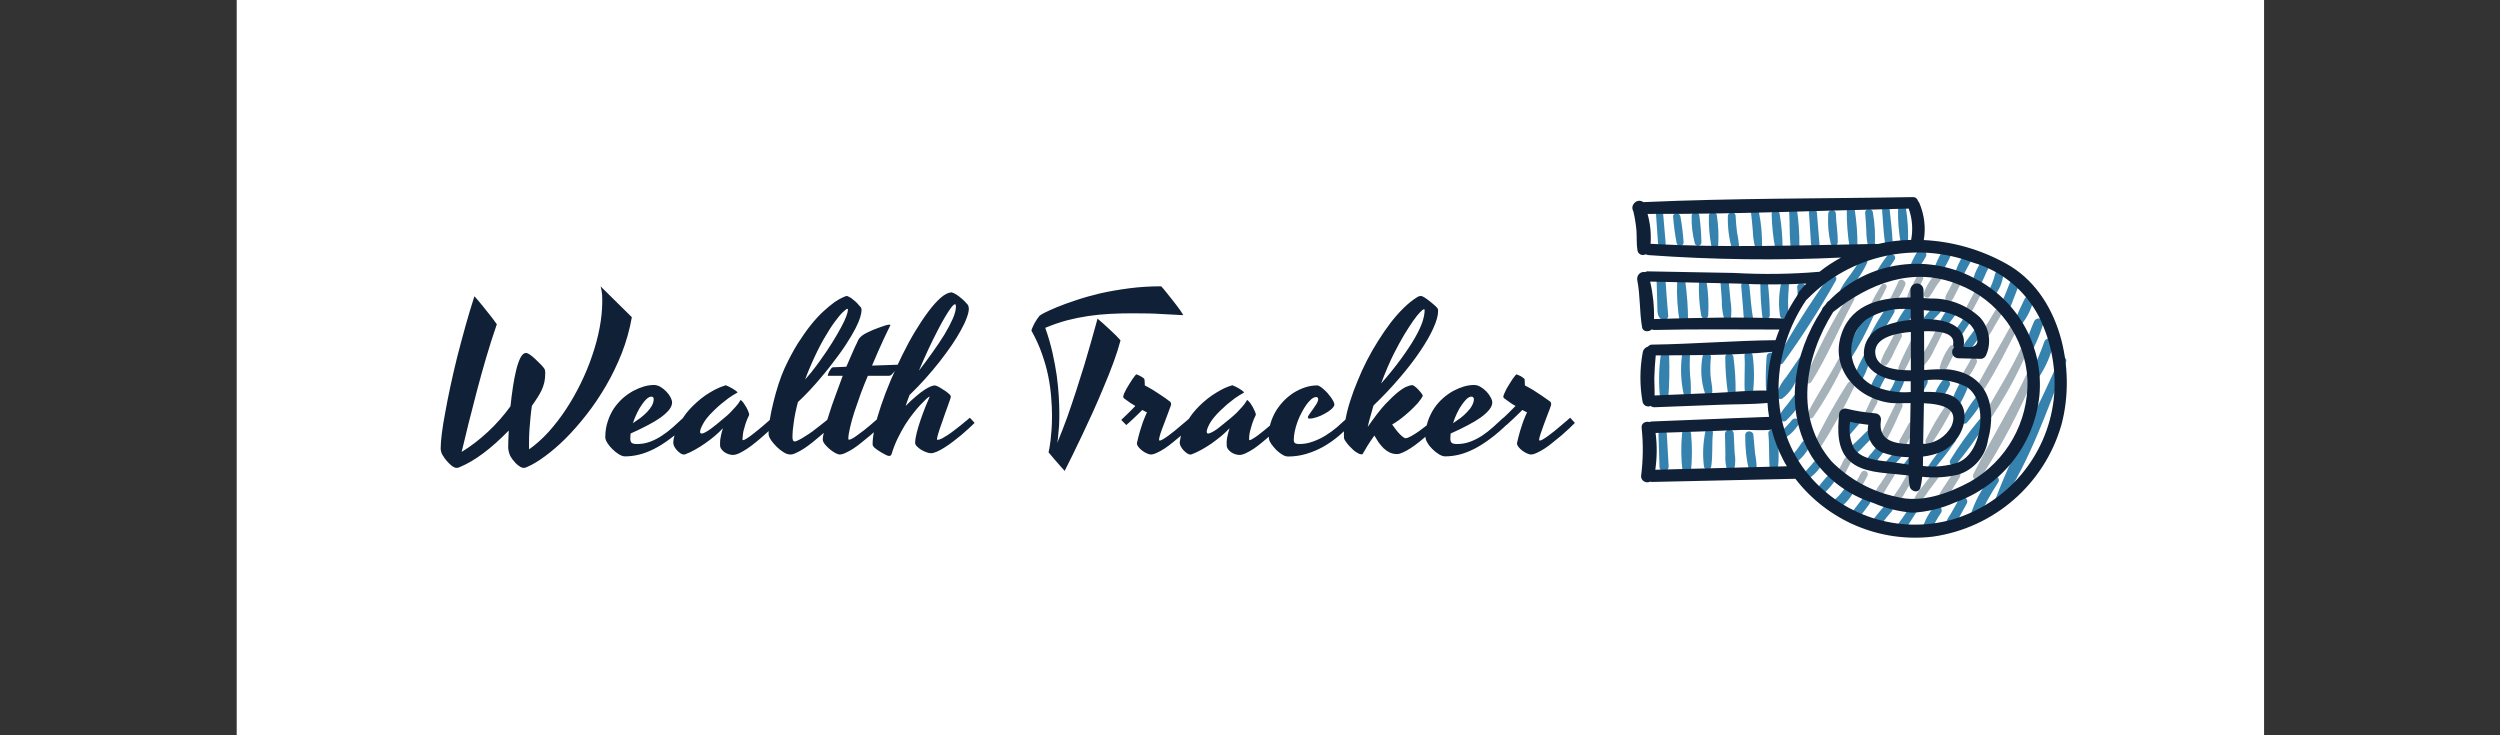 <svg xmlns="http://www.w3.org/2000/svg" version="1.1" xmlns:xlink="http://www.w3.org/1999/xlink" xmlns:svgjs="http://svgjs.dev/svgjs" viewBox="0 0 12.74 3.746"><rect x="0" y="0" width="12.74" height="3.746" fill="#333333" stroke="none"/><g transform="matrix(0.732,0,0,0.732,2.212,1.459)"><rect width="14.114" height="14.114" x="-1.374" y="-6.492" fill="#ffffff"></rect><g clip-path="url(#SvgjsClipPath14106)"><g clip-path="url(#SvgjsClipPath1410185cdc126-7a80-428f-a600-e18f634b4e78)"><path d=" M 8.557 -0.501 C 8.554 -0.533 8.505 -0.532 8.507 -0.5 C 8.512 -0.433 8.516 -0.366 8.521 -0.299 C 8.524 -0.265 8.577 -0.266 8.574 -0.3 C 8.568 -0.367 8.562 -0.434 8.557 -0.501 Z" fill="#3682ae" transform="matrix(1,0,0,1,0,0)" fill-rule="evenodd"></path></g><g clip-path="url(#SvgjsClipPath1410185cdc126-7a80-428f-a600-e18f634b4e78)"><path d=" M 8.677 -0.484 C 8.673 -0.516 8.622 -0.516 8.626 -0.483 C 8.631 -0.421 8.639 -0.359 8.651 -0.298 C 8.655 -0.286 8.667 -0.279 8.679 -0.281 C 8.69 -0.283 8.699 -0.293 8.699 -0.305 C 8.695 -0.365 8.688 -0.425 8.677 -0.484 Z" fill="#3682ae" transform="matrix(1,0,0,1,0,0)" fill-rule="evenodd"></path></g><g clip-path="url(#SvgjsClipPath1410185cdc126-7a80-428f-a600-e18f634b4e78)"><path d=" M 8.809 -0.49 C 8.807 -0.524 8.753 -0.523 8.755 -0.489 C 8.753 -0.424 8.761 -0.36 8.777 -0.298 C 8.781 -0.287 8.792 -0.281 8.803 -0.282 C 8.815 -0.284 8.823 -0.294 8.823 -0.306 C 8.822 -0.367 8.817 -0.429 8.809 -0.49 Z" fill="#3682ae" transform="matrix(1,0,0,1,0,0)" fill-rule="evenodd"></path></g><g clip-path="url(#SvgjsClipPath1410185cdc126-7a80-428f-a600-e18f634b4e78)"><path d=" M 8.931 -0.49 C 8.929 -0.526 8.873 -0.525 8.875 -0.489 C 8.873 -0.421 8.879 -0.353 8.891 -0.286 C 8.898 -0.264 8.936 -0.262 8.94 -0.287 C 8.944 -0.355 8.941 -0.423 8.931 -0.49 Z" fill="#3682ae" transform="matrix(1,0,0,1,0,0)" fill-rule="evenodd"></path></g><g clip-path="url(#SvgjsClipPath1410185cdc126-7a80-428f-a600-e18f634b4e78)"><path d=" M 9.071 -0.375 C 9.066 -0.413 9.063 -0.451 9.061 -0.49 C 9.061 -0.504 9.048 -0.516 9.033 -0.516 C 9.019 -0.515 9.007 -0.503 9.007 -0.488 C 9.005 -0.409 9.015 -0.329 9.038 -0.253 C 9.042 -0.241 9.054 -0.234 9.066 -0.236 C 9.078 -0.238 9.087 -0.248 9.087 -0.26 C 9.084 -0.299 9.079 -0.337 9.071 -0.375 Z" fill="#3682ae" transform="matrix(1,0,0,1,0,0)" fill-rule="evenodd"></path></g><g clip-path="url(#SvgjsClipPath1410185cdc126-7a80-428f-a600-e18f634b4e78)"><path d=" M 9.223 -0.518 C 9.219 -0.552 9.165 -0.552 9.168 -0.517 C 9.173 -0.473 9.177 -0.428 9.181 -0.384 C 9.182 -0.343 9.188 -0.303 9.199 -0.264 C 9.206 -0.244 9.241 -0.24 9.245 -0.265 C 9.247 -0.35 9.24 -0.435 9.223 -0.518 Z" fill="#3682ae" transform="matrix(1,0,0,1,0,0)" fill-rule="evenodd"></path></g><g clip-path="url(#SvgjsClipPath1410185cdc126-7a80-428f-a600-e18f634b4e78)"><path d=" M 9.368 -0.501 C 9.364 -0.537 9.309 -0.536 9.312 -0.5 C 9.314 -0.42 9.322 -0.341 9.337 -0.264 C 9.346 -0.234 9.386 -0.245 9.388 -0.272 C 9.387 -0.349 9.381 -0.425 9.368 -0.501 Z" fill="#3682ae" transform="matrix(1,0,0,1,0,0)" fill-rule="evenodd"></path></g><g clip-path="url(#SvgjsClipPath1410185cdc126-7a80-428f-a600-e18f634b4e78)"><path d=" M 9.488 -0.535 C 9.484 -0.57 9.43 -0.569 9.433 -0.534 C 9.439 -0.45 9.435 -0.365 9.443 -0.282 C 9.445 -0.265 9.459 -0.253 9.475 -0.253 C 9.492 -0.253 9.505 -0.267 9.505 -0.283 C 9.506 -0.367 9.5 -0.452 9.488 -0.535 Z" fill="#3682ae" transform="matrix(1,0,0,1,0,0)" fill-rule="evenodd"></path></g><g clip-path="url(#SvgjsClipPath1410185cdc126-7a80-428f-a600-e18f634b4e78)"><path d=" M 9.627 -0.512 C 9.624 -0.548 9.569 -0.547 9.572 -0.511 L 9.586 -0.293 C 9.589 -0.255 9.648 -0.257 9.645 -0.294 C 9.639 -0.367 9.633 -0.44 9.627 -0.512 Z" fill="#3682ae" transform="matrix(1,0,0,1,0,0)" fill-rule="evenodd"></path></g><g clip-path="url(#SvgjsClipPath1410185cdc126-7a80-428f-a600-e18f634b4e78)"><path d=" M 9.759 -0.507 C 9.758 -0.521 9.746 -0.532 9.732 -0.531 C 9.718 -0.531 9.706 -0.52 9.706 -0.506 C 9.701 -0.436 9.707 -0.365 9.723 -0.297 C 9.727 -0.286 9.739 -0.279 9.751 -0.281 C 9.763 -0.283 9.771 -0.293 9.772 -0.305 C 9.774 -0.372 9.76 -0.44 9.759 -0.507 Z" fill="#3682ae" transform="matrix(1,0,0,1,0,0)" fill-rule="evenodd"></path></g><g clip-path="url(#SvgjsClipPath1410185cdc126-7a80-428f-a600-e18f634b4e78)"><path d=" M 9.891 -0.529 C 9.887 -0.565 9.832 -0.564 9.835 -0.528 C 9.834 -0.443 9.841 -0.358 9.854 -0.274 C 9.862 -0.241 9.907 -0.254 9.909 -0.283 C 9.91 -0.366 9.903 -0.448 9.891 -0.529 Z" fill="#3682ae" transform="matrix(1,0,0,1,0,0)" fill-rule="evenodd"></path></g><g clip-path="url(#SvgjsClipPath1410185cdc126-7a80-428f-a600-e18f634b4e78)"><path d=" M 10.017 -0.512 C 10.014 -0.547 9.961 -0.546 9.963 -0.511 C 9.966 -0.47 9.969 -0.429 9.971 -0.387 C 9.971 -0.35 9.975 -0.312 9.984 -0.276 C 9.991 -0.254 10.026 -0.252 10.03 -0.277 C 10.035 -0.356 10.03 -0.435 10.017 -0.512 Z" fill="#3682ae" transform="matrix(1,0,0,1,0,0)" fill-rule="evenodd"></path></g><g clip-path="url(#SvgjsClipPath1410185cdc126-7a80-428f-a600-e18f634b4e78)"><path d=" M 10.134 -0.529 C 10.131 -0.563 10.079 -0.562 10.081 -0.528 C 10.087 -0.455 10.09 -0.382 10.1 -0.309 C 10.105 -0.276 10.156 -0.275 10.154 -0.311 C 10.151 -0.384 10.141 -0.457 10.134 -0.529 Z" fill="#3682ae" transform="matrix(1,0,0,1,0,0)" fill-rule="evenodd"></path></g><g clip-path="url(#SvgjsClipPath1410185cdc126-7a80-428f-a600-e18f634b4e78)"><path d=" M 10.248 -0.535 C 10.245 -0.57 10.19 -0.569 10.192 -0.533 C 10.19 -0.456 10.197 -0.379 10.21 -0.303 C 10.217 -0.279 10.258 -0.278 10.261 -0.304 C 10.264 -0.381 10.26 -0.459 10.248 -0.535 Z" fill="#3682ae" transform="matrix(1,0,0,1,0,0)" fill-rule="evenodd"></path></g><g clip-path="url(#SvgjsClipPath1410185cdc126-7a80-428f-a600-e18f634b4e78)"><path d=" M 8.573 -0.043 C 8.573 -0.06 8.558 -0.074 8.541 -0.073 C 8.524 -0.073 8.51 -0.058 8.511 -0.041 C 8.513 0.017 8.515 0.076 8.516 0.134 C 8.518 0.172 8.512 0.212 8.548 0.232 C 8.557 0.237 8.568 0.237 8.577 0.232 C 8.586 0.226 8.592 0.216 8.592 0.206 C 8.585 0.123 8.578 0.04 8.573 -0.043 Z" fill="#3682ae" transform="matrix(1,0,0,1,0,0)" fill-rule="evenodd"></path></g><g clip-path="url(#SvgjsClipPath1410185cdc126-7a80-428f-a600-e18f634b4e78)"><path d=" M 8.711 -0.032 C 8.71 -0.047 8.697 -0.06 8.682 -0.059 C 8.666 -0.059 8.653 -0.046 8.654 -0.03 C 8.65 0.064 8.656 0.159 8.673 0.252 C 8.682 0.286 8.728 0.274 8.73 0.243 C 8.73 0.151 8.723 0.059 8.711 -0.032 Z" fill="#3682ae" transform="matrix(1,0,0,1,0,0)" fill-rule="evenodd"></path></g><g clip-path="url(#SvgjsClipPath1410185cdc126-7a80-428f-a600-e18f634b4e78)"><path d=" M 8.859 -0.031 C 8.859 -0.046 8.847 -0.058 8.832 -0.058 C 8.817 -0.057 8.805 -0.045 8.806 -0.03 C 8.803 0.049 8.808 0.128 8.822 0.206 C 8.828 0.229 8.866 0.23 8.87 0.205 C 8.875 0.126 8.871 0.047 8.859 -0.031 Z" fill="#3682ae" transform="matrix(1,0,0,1,0,0)" fill-rule="evenodd"></path></g><g clip-path="url(#SvgjsClipPath1410185cdc126-7a80-428f-a600-e18f634b4e78)"><path d=" M 9.025 0.096 C 9.021 0.049 9.016 0.004 9.012 -0.043 C 9.009 -0.08 8.952 -0.078 8.955 -0.041 C 8.958 0.005 8.961 0.051 8.965 0.097 C 8.964 0.139 8.969 0.182 8.98 0.222 C 8.984 0.233 8.994 0.24 9.005 0.24 C 9.016 0.24 9.026 0.232 9.029 0.221 C 9.033 0.179 9.032 0.137 9.025 0.096 Z" fill="#3682ae" transform="matrix(1,0,0,1,0,0)" fill-rule="evenodd"></path></g><g clip-path="url(#SvgjsClipPath1410185cdc126-7a80-428f-a600-e18f634b4e78)"><path d=" M 9.184 0.233 C 9.17 0.155 9.165 0.076 9.157 -0.003 C 9.153 -0.04 9.097 -0.039 9.1 -0.002 C 9.105 0.054 9.109 0.11 9.114 0.166 C 9.117 0.202 9.113 0.243 9.149 0.261 C 9.157 0.266 9.168 0.265 9.175 0.259 C 9.183 0.252 9.186 0.243 9.184 0.233 Z" fill="#3682ae" transform="matrix(1,0,0,1,0,0)" fill-rule="evenodd"></path></g><g clip-path="url(#SvgjsClipPath1410185cdc126-7a80-428f-a600-e18f634b4e78)"><path d=" M 9.286 -0.021 C 9.285 -0.035 9.273 -0.047 9.259 -0.046 C 9.244 -0.046 9.233 -0.034 9.233 -0.019 C 9.234 0.058 9.238 0.135 9.247 0.212 C 9.252 0.243 9.298 0.231 9.299 0.203 C 9.299 0.129 9.294 0.054 9.286 -0.021 Z" fill="#3682ae" transform="matrix(1,0,0,1,0,0)" fill-rule="evenodd"></path></g><g clip-path="url(#SvgjsClipPath1410185cdc126-7a80-428f-a600-e18f634b4e78)"><path d=" M 9.432 -0.003 C 9.435 -0.041 9.377 -0.039 9.374 -0.002 C 9.361 0.067 9.36 0.137 9.37 0.207 C 9.374 0.219 9.385 0.227 9.398 0.226 C 9.41 0.226 9.421 0.217 9.424 0.205 C 9.428 0.172 9.428 0.138 9.426 0.105 C 9.427 0.069 9.429 0.032 9.432 -0.003 Z" fill="#3682ae" transform="matrix(1,0,0,1,0,0)" fill-rule="evenodd"></path></g><g clip-path="url(#SvgjsClipPath1410185cdc126-7a80-428f-a600-e18f634b4e78)"><path d=" M 9.549 0.007 C 9.546 -0.03 9.486 -0.029 9.49 0.009 C 9.493 0.034 9.493 0.06 9.49 0.086 C 9.487 0.1 9.496 0.114 9.509 0.117 C 9.523 0.121 9.537 0.112 9.541 0.099 C 9.549 0.069 9.552 0.038 9.549 0.007 Z" fill="#3682ae" transform="matrix(1,0,0,1,0,0)" fill-rule="evenodd"></path></g><g clip-path="url(#SvgjsClipPath1410185cdc126-7a80-428f-a600-e18f634b4e78)"><path d=" M 8.598 0.478 C 8.6 0.439 8.543 0.442 8.54 0.479 C 8.526 0.58 8.524 0.682 8.536 0.783 C 8.541 0.795 8.552 0.803 8.565 0.803 C 8.577 0.802 8.588 0.794 8.592 0.782 C 8.6 0.68 8.602 0.579 8.598 0.478 Z" fill="#3682ae" transform="matrix(1,0,0,1,0,0)" fill-rule="evenodd"></path></g><g clip-path="url(#SvgjsClipPath1410185cdc126-7a80-428f-a600-e18f634b4e78)"><path d=" M 8.744 0.619 C 8.741 0.572 8.741 0.525 8.743 0.478 C 8.744 0.442 8.69 0.444 8.688 0.479 C 8.676 0.569 8.68 0.66 8.699 0.749 C 8.706 0.771 8.745 0.775 8.749 0.748 C 8.751 0.705 8.749 0.662 8.744 0.619 Z" fill="#3682ae" transform="matrix(1,0,0,1,0,0)" fill-rule="evenodd"></path></g><g clip-path="url(#SvgjsClipPath1410185cdc126-7a80-428f-a600-e18f634b4e78)"><path d=" M 8.886 0.615 C 8.884 0.575 8.885 0.534 8.889 0.494 C 8.893 0.461 8.835 0.454 8.831 0.487 C 8.815 0.575 8.82 0.665 8.849 0.749 C 8.861 0.776 8.899 0.759 8.899 0.734 C 8.9 0.695 8.888 0.655 8.886 0.615 Z" fill="#3682ae" transform="matrix(1,0,0,1,0,0)" fill-rule="evenodd"></path></g><g clip-path="url(#SvgjsClipPath1410185cdc126-7a80-428f-a600-e18f634b4e78)"><path d=" M 9.046 0.494 C 9.044 0.457 8.987 0.458 8.989 0.496 C 8.989 0.581 8.996 0.665 9.008 0.749 C 9.015 0.781 9.059 0.769 9.061 0.74 C 9.062 0.658 9.057 0.576 9.046 0.494 Z" fill="#3682ae" transform="matrix(1,0,0,1,0,0)" fill-rule="evenodd"></path></g><g clip-path="url(#SvgjsClipPath1410185cdc126-7a80-428f-a600-e18f634b4e78)"><path d=" M 9.18 0.483 C 9.176 0.447 9.121 0.448 9.123 0.484 C 9.129 0.572 9.118 0.661 9.126 0.747 C 9.127 0.76 9.137 0.771 9.15 0.773 C 9.164 0.774 9.176 0.766 9.18 0.753 C 9.192 0.664 9.192 0.573 9.18 0.483 Z" fill="#3682ae" transform="matrix(1,0,0,1,0,0)" fill-rule="evenodd"></path></g><g clip-path="url(#SvgjsClipPath1410185cdc126-7a80-428f-a600-e18f634b4e78)"><path d=" M 9.335 0.489 C 9.335 0.451 9.278 0.453 9.277 0.49 C 9.27 0.578 9.269 0.665 9.274 0.753 C 9.277 0.78 9.32 0.79 9.326 0.759 C 9.335 0.669 9.338 0.579 9.335 0.489 Z" fill="#3682ae" transform="matrix(1,0,0,1,0,0)" fill-rule="evenodd"></path></g><g clip-path="url(#SvgjsClipPath1410185cdc126-7a80-428f-a600-e18f634b4e78)"><path d=" M 8.582 1.026 C 8.581 1.01 8.568 0.998 8.553 0.999 C 8.537 0.999 8.525 1.011 8.524 1.027 C 8.527 1.103 8.529 1.18 8.531 1.257 C 8.531 1.274 8.546 1.288 8.564 1.288 C 8.581 1.287 8.595 1.273 8.595 1.255 C 8.591 1.178 8.586 1.102 8.582 1.026 Z" fill="#3682ae" transform="matrix(1,0,0,1,0,0)" fill-rule="evenodd"></path></g><g clip-path="url(#SvgjsClipPath1410185cdc126-7a80-428f-a600-e18f634b4e78)"><path d=" M 8.751 1.026 C 8.749 1.009 8.735 0.996 8.718 0.996 C 8.702 0.997 8.688 1.01 8.688 1.027 C 8.68 1.115 8.681 1.204 8.692 1.292 C 8.696 1.305 8.708 1.313 8.721 1.313 C 8.734 1.313 8.746 1.304 8.75 1.291 C 8.759 1.203 8.759 1.114 8.751 1.026 Z" fill="#3682ae" transform="matrix(1,0,0,1,0,0)" fill-rule="evenodd"></path></g><g clip-path="url(#SvgjsClipPath1410185cdc126-7a80-428f-a600-e18f634b4e78)"><path d=" M 8.851 1.009 C 8.834 1.09 8.83 1.175 8.841 1.257 C 8.844 1.269 8.855 1.276 8.867 1.276 C 8.878 1.276 8.888 1.268 8.891 1.256 C 8.903 1.18 8.895 1.099 8.903 1.022 C 8.908 0.988 8.855 0.973 8.851 1.009 Z" fill="#3682ae" transform="matrix(1,0,0,1,0,0)" fill-rule="evenodd"></path></g><g clip-path="url(#SvgjsClipPath1410185cdc126-7a80-428f-a600-e18f634b4e78)"><path d=" M 9.054 1.158 C 9.052 1.114 9.05 1.07 9.048 1.026 C 9.047 1.009 9.034 0.997 9.017 0.997 C 9.001 0.998 8.988 1.011 8.987 1.027 C 8.988 1.074 8.989 1.122 8.99 1.169 C 8.987 1.208 8.991 1.248 9.004 1.286 C 9.014 1.308 9.043 1.296 9.051 1.278 C 9.06 1.239 9.061 1.198 9.054 1.158 Z" fill="#3682ae" transform="matrix(1,0,0,1,0,0)" fill-rule="evenodd"></path></g><g clip-path="url(#SvgjsClipPath1410185cdc126-7a80-428f-a600-e18f634b4e78)"><path d=" M 9.196 1.16 C 9.192 1.119 9.188 1.078 9.185 1.037 C 9.183 1 9.126 1.001 9.128 1.038 C 9.127 1.123 9.136 1.209 9.157 1.291 C 9.161 1.304 9.173 1.311 9.186 1.309 C 9.199 1.307 9.208 1.296 9.208 1.283 C 9.208 1.242 9.204 1.201 9.196 1.16 Z" fill="#3682ae" transform="matrix(1,0,0,1,0,0)" fill-rule="evenodd"></path></g><g clip-path="url(#SvgjsClipPath1410185cdc126-7a80-428f-a600-e18f634b4e78)"><path d=" M 9.347 1.026 C 9.343 0.988 9.285 0.989 9.289 1.027 C 9.298 1.114 9.29 1.204 9.301 1.29 C 9.305 1.317 9.346 1.326 9.352 1.296 C 9.365 1.206 9.363 1.115 9.347 1.026 Z" fill="#3682ae" transform="matrix(1,0,0,1,0,0)" fill-rule="evenodd"></path></g><g clip-path="url(#SvgjsClipPath1410185cdc126-7a80-428f-a600-e18f634b4e78)"><path d=" M 10.725 0.302 C 10.712 0.32 10.699 0.338 10.686 0.355 C 10.672 0.372 10.659 0.39 10.649 0.41 C 10.643 0.421 10.647 0.435 10.657 0.443 C 10.668 0.451 10.682 0.45 10.692 0.441 C 10.707 0.425 10.721 0.408 10.732 0.39 C 10.746 0.372 10.758 0.354 10.771 0.336 C 10.79 0.31 10.745 0.276 10.725 0.302 Z" fill="#3682ae" transform="matrix(1,0,0,1,0,0)" fill-rule="evenodd"></path></g><g clip-path="url(#SvgjsClipPath1410185cdc126-7a80-428f-a600-e18f634b4e78)"><path d=" M 10.655 0.214 C 10.642 0.233 10.629 0.251 10.616 0.27 C 10.602 0.287 10.591 0.307 10.583 0.327 C 10.577 0.346 10.602 0.367 10.619 0.354 C 10.636 0.338 10.65 0.32 10.661 0.3 C 10.675 0.279 10.688 0.259 10.702 0.239 C 10.721 0.211 10.674 0.186 10.655 0.214 Z" fill="#3682ae" transform="matrix(1,0,0,1,0,0)" fill-rule="evenodd"></path></g><g clip-path="url(#SvgjsClipPath1410185cdc126-7a80-428f-a600-e18f634b4e78)"><path d=" M 10.532 0.166 C 10.514 0.19 10.499 0.215 10.485 0.241 C 10.479 0.253 10.483 0.268 10.494 0.276 C 10.505 0.284 10.52 0.283 10.53 0.274 C 10.551 0.253 10.569 0.23 10.586 0.206 C 10.594 0.196 10.595 0.183 10.591 0.172 C 10.586 0.16 10.575 0.152 10.563 0.151 C 10.551 0.15 10.539 0.156 10.532 0.166 Z" fill="#3682ae" transform="matrix(1,0,0,1,0,0)" fill-rule="evenodd"></path></g><g clip-path="url(#SvgjsClipPath1410185cdc126-7a80-428f-a600-e18f634b4e78)"><path d=" M 10.437 0.143 C 10.417 0.166 10.396 0.189 10.377 0.212 C 10.367 0.223 10.368 0.241 10.379 0.251 C 10.39 0.262 10.407 0.262 10.418 0.251 C 10.44 0.23 10.461 0.208 10.482 0.186 C 10.51 0.157 10.463 0.112 10.437 0.143 Z" fill="#3682ae" transform="matrix(1,0,0,1,0,0)" fill-rule="evenodd"></path></g><g clip-path="url(#SvgjsClipPath1410185cdc126-7a80-428f-a600-e18f634b4e78)"><path d=" M 10.251 0.143 C 10.221 0.183 10.195 0.225 10.173 0.27 C 10.167 0.282 10.171 0.296 10.182 0.304 C 10.192 0.312 10.207 0.311 10.217 0.302 C 10.252 0.263 10.283 0.22 10.31 0.175 C 10.334 0.139 10.274 0.107 10.251 0.143 Z" fill="#3682ae" transform="matrix(1,0,0,1,0,0)" fill-rule="evenodd"></path></g><g clip-path="url(#SvgjsClipPath1410185cdc126-7a80-428f-a600-e18f634b4e78)"><path d=" M 10.106 0.155 C 10.067 0.213 10.031 0.273 9.999 0.336 C 9.987 0.363 10.022 0.395 10.044 0.369 C 10.088 0.311 10.128 0.249 10.163 0.186 C 10.185 0.15 10.128 0.119 10.106 0.155 Z" fill="#3682ae" transform="matrix(1,0,0,1,0,0)" fill-rule="evenodd"></path></g><g clip-path="url(#SvgjsClipPath1410185cdc126-7a80-428f-a600-e18f634b4e78)"><path d=" M 9.976 0.182 C 9.916 0.28 9.863 0.382 9.818 0.488 C 9.81 0.51 9.845 0.53 9.859 0.51 C 9.921 0.414 9.975 0.312 10.021 0.207 C 10.027 0.195 10.022 0.18 10.01 0.173 C 9.999 0.167 9.983 0.171 9.976 0.182 Z" fill="#3682ae" transform="matrix(1,0,0,1,0,0)" fill-rule="evenodd"></path></g><g clip-path="url(#SvgjsClipPath1410185cdc126-7a80-428f-a600-e18f634b4e78)"><path d=" M 9.97 0.453 C 9.953 0.481 9.938 0.51 9.924 0.539 C 9.91 0.566 9.9 0.595 9.896 0.625 C 9.894 0.655 9.933 0.657 9.948 0.638 C 9.962 0.612 9.973 0.586 9.982 0.558 C 9.994 0.532 10.007 0.506 10.02 0.481 C 10.028 0.467 10.023 0.449 10.009 0.441 C 9.995 0.434 9.977 0.439 9.97 0.453 Z" fill="#3682ae" transform="matrix(1,0,0,1,0,0)" fill-rule="evenodd"></path></g><g clip-path="url(#SvgjsClipPath1410185cdc126-7a80-428f-a600-e18f634b4e78)"><path d=" M 10.052 0.603 C 10.028 0.636 10.009 0.673 9.997 0.712 C 9.992 0.739 10.025 0.762 10.045 0.739 C 10.057 0.723 10.068 0.705 10.076 0.686 C 10.085 0.668 10.095 0.65 10.105 0.633 C 10.125 0.599 10.073 0.57 10.052 0.603 Z" fill="#3682ae" transform="matrix(1,0,0,1,0,0)" fill-rule="evenodd"></path></g><g clip-path="url(#SvgjsClipPath1410185cdc126-7a80-428f-a600-e18f634b4e78)"><path d=" M 10.209 0.633 C 10.193 0.629 10.177 0.639 10.172 0.655 C 10.165 0.673 10.157 0.69 10.148 0.707 C 10.137 0.722 10.128 0.74 10.121 0.758 C 10.119 0.768 10.123 0.779 10.132 0.786 C 10.141 0.792 10.152 0.792 10.162 0.787 C 10.18 0.773 10.194 0.754 10.203 0.733 C 10.214 0.713 10.223 0.692 10.232 0.67 C 10.236 0.654 10.226 0.637 10.209 0.633 Z" fill="#3682ae" transform="matrix(1,0,0,1,0,0)" fill-rule="evenodd"></path></g><g clip-path="url(#SvgjsClipPath1410185cdc126-7a80-428f-a600-e18f634b4e78)"><path d=" M 10.335 0.646 C 10.316 0.677 10.301 0.71 10.291 0.744 C 10.289 0.756 10.294 0.769 10.305 0.775 C 10.316 0.78 10.329 0.779 10.338 0.77 C 10.361 0.743 10.38 0.712 10.394 0.679 C 10.416 0.641 10.355 0.607 10.335 0.646 Z" fill="#3682ae" transform="matrix(1,0,0,1,0,0)" fill-rule="evenodd"></path></g><g clip-path="url(#SvgjsClipPath1410185cdc126-7a80-428f-a600-e18f634b4e78)"><path d=" M 10.494 0.665 C 10.473 0.693 10.456 0.724 10.445 0.758 C 10.442 0.778 10.466 0.803 10.485 0.787 C 10.512 0.76 10.533 0.729 10.549 0.695 C 10.571 0.66 10.515 0.63 10.494 0.665 Z" fill="#3682ae" transform="matrix(1,0,0,1,0,0)" fill-rule="evenodd"></path></g><g clip-path="url(#SvgjsClipPath1410185cdc126-7a80-428f-a600-e18f634b4e78)"><path d=" M 10.616 0.686 C 10.594 0.727 10.575 0.769 10.561 0.813 C 10.555 0.838 10.592 0.862 10.609 0.839 C 10.634 0.801 10.655 0.76 10.672 0.718 C 10.69 0.68 10.633 0.649 10.616 0.686 Z" fill="#3682ae" transform="matrix(1,0,0,1,0,0)" fill-rule="evenodd"></path></g><g clip-path="url(#SvgjsClipPath1410185cdc126-7a80-428f-a600-e18f634b4e78)"><path d=" M 10.733 0.773 C 10.695 0.82 10.663 0.872 10.636 0.926 C 10.631 0.935 10.634 0.947 10.642 0.953 C 10.65 0.959 10.662 0.958 10.67 0.951 C 10.712 0.904 10.749 0.854 10.78 0.799 C 10.8 0.771 10.753 0.745 10.733 0.773 Z" fill="#3682ae" transform="matrix(1,0,0,1,0,0)" fill-rule="evenodd"></path></g><g clip-path="url(#SvgjsClipPath1410185cdc126-7a80-428f-a600-e18f634b4e78)"><path d=" M 10.756 0.93 C 10.682 1.019 10.615 1.112 10.555 1.21 C 10.549 1.221 10.552 1.235 10.562 1.242 C 10.572 1.25 10.587 1.249 10.596 1.24 C 10.671 1.15 10.74 1.055 10.802 0.956 C 10.821 0.928 10.776 0.903 10.756 0.93 Z" fill="#3682ae" transform="matrix(1,0,0,1,0,0)" fill-rule="evenodd"></path></g><g clip-path="url(#SvgjsClipPath1410185cdc126-7a80-428f-a600-e18f634b4e78)"><path d=" M 10.556 1.051 C 10.498 1.119 10.443 1.19 10.394 1.265 C 10.389 1.274 10.392 1.286 10.4 1.292 C 10.408 1.298 10.42 1.297 10.427 1.29 C 10.485 1.224 10.539 1.154 10.589 1.082 C 10.607 1.059 10.574 1.028 10.556 1.051 Z" fill="#3682ae" transform="matrix(1,0,0,1,0,0)" fill-rule="evenodd"></path></g><g clip-path="url(#SvgjsClipPath1410185cdc126-7a80-428f-a600-e18f634b4e78)"><path d=" M 10.299 1.157 C 10.269 1.189 10.242 1.223 10.218 1.259 C 10.201 1.287 10.238 1.308 10.26 1.29 C 10.29 1.262 10.318 1.232 10.343 1.199 C 10.368 1.17 10.324 1.128 10.299 1.157 Z" fill="#3682ae" transform="matrix(1,0,0,1,0,0)" fill-rule="evenodd"></path></g><g clip-path="url(#SvgjsClipPath1410185cdc126-7a80-428f-a600-e18f634b4e78)"><path d=" M 10.164 1.157 C 10.138 1.184 10.113 1.213 10.091 1.243 C 10.077 1.264 10.106 1.292 10.126 1.277 C 10.155 1.252 10.182 1.226 10.207 1.197 C 10.232 1.169 10.19 1.129 10.164 1.157 Z" fill="#3682ae" transform="matrix(1,0,0,1,0,0)" fill-rule="evenodd"></path></g><g clip-path="url(#SvgjsClipPath1410185cdc126-7a80-428f-a600-e18f634b4e78)"><path d=" M 10.095 1.105 C 10.083 1.093 10.063 1.094 10.052 1.106 C 10.037 1.125 10.022 1.143 10.007 1.162 C 9.99 1.178 9.977 1.198 9.969 1.22 C 9.965 1.238 9.982 1.262 10.003 1.253 C 10.023 1.241 10.04 1.225 10.052 1.205 C 10.067 1.186 10.081 1.167 10.096 1.148 C 10.107 1.136 10.107 1.117 10.095 1.105 Z" fill="#3682ae" transform="matrix(1,0,0,1,0,0)" fill-rule="evenodd"></path></g><g clip-path="url(#SvgjsClipPath1410185cdc126-7a80-428f-a600-e18f634b4e78)"><path d=" M 9.973 1.011 C 9.953 1.031 9.932 1.051 9.912 1.071 C 9.891 1.089 9.871 1.109 9.854 1.131 C 9.838 1.155 9.871 1.184 9.894 1.169 C 9.916 1.152 9.937 1.133 9.955 1.112 L 10.015 1.051 C 10.042 1.024 10 0.985 9.973 1.011 Z" fill="#3682ae" transform="matrix(1,0,0,1,0,0)" fill-rule="evenodd"></path></g><g clip-path="url(#SvgjsClipPath1410185cdc126-7a80-428f-a600-e18f634b4e78)"><path d=" M 9.871 0.914 L 9.798 0.998 C 9.77 1.03 9.818 1.076 9.847 1.044 C 9.871 1.016 9.895 0.988 9.919 0.96 C 9.947 0.927 9.899 0.881 9.871 0.914 Z" fill="#3682ae" transform="matrix(1,0,0,1,0,0)" fill-rule="evenodd"></path></g><g clip-path="url(#SvgjsClipPath1410185cdc126-7a80-428f-a600-e18f634b4e78)"><path d=" M 9.495 0.928 C 9.483 0.917 9.466 0.918 9.455 0.929 C 9.432 0.96 9.402 0.985 9.379 1.015 C 9.371 1.024 9.371 1.037 9.378 1.047 C 9.386 1.057 9.399 1.059 9.41 1.053 C 9.444 1.031 9.473 1.001 9.496 0.967 C 9.506 0.956 9.505 0.939 9.495 0.928 Z" fill="#3682ae" transform="matrix(1,0,0,1,0,0)" fill-rule="evenodd"></path></g><g clip-path="url(#SvgjsClipPath1410185cdc126-7a80-428f-a600-e18f634b4e78)"><path d=" M 9.521 1.09 C 9.499 1.123 9.475 1.155 9.449 1.185 C 9.432 1.208 9.455 1.244 9.482 1.226 C 9.521 1.198 9.552 1.161 9.574 1.119 C 9.582 1.104 9.576 1.086 9.562 1.078 C 9.547 1.07 9.529 1.075 9.521 1.09 Z" fill="#3682ae" transform="matrix(1,0,0,1,0,0)" fill-rule="evenodd"></path></g><g clip-path="url(#SvgjsClipPath1410185cdc126-7a80-428f-a600-e18f634b4e78)"><path d=" M 9.605 1.224 C 9.581 1.254 9.551 1.281 9.529 1.313 C 9.515 1.334 9.543 1.354 9.562 1.344 C 9.595 1.323 9.624 1.296 9.647 1.264 C 9.671 1.235 9.628 1.195 9.605 1.224 Z" fill="#3682ae" transform="matrix(1,0,0,1,0,0)" fill-rule="evenodd"></path></g><g clip-path="url(#SvgjsClipPath1410185cdc126-7a80-428f-a600-e18f634b4e78)"><path d=" M 9.693 1.329 C 9.668 1.356 9.645 1.385 9.624 1.415 C 9.605 1.444 9.647 1.47 9.67 1.449 C 9.695 1.425 9.718 1.399 9.739 1.373 C 9.766 1.342 9.719 1.297 9.693 1.329 Z" fill="#3682ae" transform="matrix(1,0,0,1,0,0)" fill-rule="evenodd"></path></g><g clip-path="url(#SvgjsClipPath1410185cdc126-7a80-428f-a600-e18f634b4e78)"><path d=" M 9.821 1.407 C 9.808 1.426 9.793 1.444 9.777 1.461 C 9.76 1.476 9.744 1.492 9.728 1.509 C 9.712 1.53 9.728 1.572 9.758 1.559 C 9.809 1.531 9.85 1.489 9.878 1.439 C 9.901 1.404 9.844 1.373 9.821 1.407 Z" fill="#3682ae" transform="matrix(1,0,0,1,0,0)" fill-rule="evenodd"></path></g><g clip-path="url(#SvgjsClipPath1410185cdc126-7a80-428f-a600-e18f634b4e78)"><path d=" M 9.946 1.475 C 9.928 1.499 9.909 1.523 9.891 1.547 C 9.872 1.568 9.857 1.591 9.845 1.618 C 9.843 1.628 9.847 1.639 9.856 1.645 C 9.865 1.652 9.876 1.652 9.886 1.647 C 9.907 1.63 9.925 1.609 9.94 1.586 C 9.957 1.564 9.974 1.541 9.991 1.518 C 10.015 1.486 9.97 1.443 9.946 1.475 Z" fill="#3682ae" transform="matrix(1,0,0,1,0,0)" fill-rule="evenodd"></path></g><g clip-path="url(#SvgjsClipPath1410185cdc126-7a80-428f-a600-e18f634b4e78)"><path d=" M 10.101 1.525 C 10.082 1.546 10.063 1.568 10.045 1.591 C 10.026 1.612 10.012 1.636 10.002 1.663 C 9.997 1.684 10.023 1.707 10.043 1.693 C 10.063 1.675 10.08 1.655 10.094 1.632 C 10.111 1.61 10.128 1.589 10.147 1.568 C 10.174 1.538 10.128 1.494 10.101 1.525 Z" fill="#3682ae" transform="matrix(1,0,0,1,0,0)" fill-rule="evenodd"></path></g><g clip-path="url(#SvgjsClipPath1410185cdc126-7a80-428f-a600-e18f634b4e78)"><path d=" M 10.266 1.549 C 10.252 1.569 10.238 1.59 10.224 1.611 C 10.209 1.63 10.195 1.651 10.184 1.673 C 10.178 1.686 10.182 1.701 10.193 1.709 C 10.204 1.717 10.22 1.716 10.23 1.707 C 10.247 1.687 10.261 1.666 10.274 1.643 C 10.288 1.621 10.303 1.599 10.317 1.577 C 10.338 1.545 10.287 1.518 10.266 1.549 Z" fill="#3682ae" transform="matrix(1,0,0,1,0,0)" fill-rule="evenodd"></path></g><g clip-path="url(#SvgjsClipPath1410185cdc126-7a80-428f-a600-e18f634b4e78)"><path d=" M 10.442 1.536 C 10.406 1.579 10.378 1.63 10.362 1.684 C 10.359 1.699 10.367 1.714 10.381 1.72 C 10.395 1.725 10.411 1.72 10.419 1.707 C 10.439 1.663 10.462 1.62 10.489 1.58 C 10.513 1.548 10.468 1.503 10.442 1.536 Z" fill="#3682ae" transform="matrix(1,0,0,1,0,0)" fill-rule="evenodd"></path></g><g clip-path="url(#SvgjsClipPath1410185cdc126-7a80-428f-a600-e18f634b4e78)"><path d=" M 10.617 1.481 C 10.598 1.515 10.579 1.548 10.56 1.582 C 10.539 1.612 10.523 1.645 10.511 1.68 C 10.509 1.692 10.515 1.704 10.525 1.709 C 10.536 1.715 10.549 1.714 10.558 1.705 C 10.581 1.677 10.601 1.646 10.615 1.613 C 10.634 1.579 10.653 1.545 10.671 1.511 C 10.678 1.496 10.672 1.479 10.658 1.471 C 10.644 1.463 10.626 1.468 10.617 1.481 Z" fill="#3682ae" transform="matrix(1,0,0,1,0,0)" fill-rule="evenodd"></path></g><g clip-path="url(#SvgjsClipPath1410185cdc126-7a80-428f-a600-e18f634b4e78)"><path d=" M 10.834 1.335 C 10.772 1.412 10.725 1.5 10.696 1.595 C 10.691 1.618 10.722 1.641 10.739 1.619 C 10.767 1.581 10.79 1.54 10.81 1.497 C 10.835 1.452 10.861 1.408 10.889 1.365 C 10.911 1.331 10.857 1.302 10.834 1.335 Z" fill="#3682ae" transform="matrix(1,0,0,1,0,0)" fill-rule="evenodd"></path></g><g clip-path="url(#SvgjsClipPath1410185cdc126-7a80-428f-a600-e18f634b4e78)"><path d=" M 11.315 0.505 C 11.178 0.836 10.991 1.153 10.868 1.488 C 10.858 1.517 10.9 1.529 10.914 1.507 C 11.111 1.215 11.234 0.851 11.362 0.524 C 11.373 0.497 11.326 0.478 11.315 0.505 Z" fill="#3682ae" transform="matrix(1,0,0,1,0,0)" fill-rule="evenodd"></path></g><g clip-path="url(#SvgjsClipPath1410185cdc126-7a80-428f-a600-e18f634b4e78)"><path d=" M 11.21 0.386 C 11.196 0.426 11.181 0.465 11.164 0.504 C 11.148 0.536 11.136 0.57 11.128 0.606 C 11.125 0.63 11.155 0.654 11.174 0.631 C 11.22 0.561 11.254 0.483 11.274 0.401 C 11.288 0.362 11.224 0.347 11.21 0.386 Z" fill="#3682ae" transform="matrix(1,0,0,1,0,0)" fill-rule="evenodd"></path></g><g clip-path="url(#SvgjsClipPath1410185cdc126-7a80-428f-a600-e18f634b4e78)"><path d=" M 11.138 0.247 C 11.115 0.299 11.095 0.354 11.08 0.41 C 11.077 0.424 11.085 0.438 11.098 0.444 C 11.112 0.449 11.127 0.444 11.135 0.431 C 11.162 0.377 11.184 0.321 11.202 0.263 C 11.218 0.223 11.153 0.207 11.138 0.247 Z" fill="#3682ae" transform="matrix(1,0,0,1,0,0)" fill-rule="evenodd"></path></g><g clip-path="url(#SvgjsClipPath1410185cdc126-7a80-428f-a600-e18f634b4e78)"><path d=" M 11.072 0.09 C 11.047 0.14 11.024 0.191 11.003 0.243 C 11.001 0.254 11.007 0.266 11.017 0.272 C 11.028 0.278 11.041 0.276 11.05 0.268 C 11.088 0.22 11.117 0.165 11.133 0.106 C 11.147 0.068 11.087 0.054 11.072 0.09 Z" fill="#3682ae" transform="matrix(1,0,0,1,0,0)" fill-rule="evenodd"></path></g><g clip-path="url(#SvgjsClipPath1410185cdc126-7a80-428f-a600-e18f634b4e78)"><path d=" M 10.97 -0.024 C 10.957 0.007 10.945 0.038 10.933 0.069 C 10.919 0.097 10.908 0.127 10.902 0.158 C 10.899 0.172 10.906 0.186 10.919 0.191 C 10.933 0.196 10.948 0.191 10.955 0.179 C 10.971 0.152 10.984 0.123 10.994 0.093 C 11.006 0.062 11.018 0.031 11.03 -0 C 11.043 -0.034 10.983 -0.058 10.97 -0.024 Z" fill="#3682ae" transform="matrix(1,0,0,1,0,0)" fill-rule="evenodd"></path></g><g clip-path="url(#SvgjsClipPath1410185cdc126-7a80-428f-a600-e18f634b4e78)"><path d=" M 10.868 -0.088 C 10.863 -0.065 10.856 -0.043 10.847 -0.021 C 10.838 -0.001 10.829 0.02 10.822 0.042 C 10.819 0.052 10.824 0.063 10.834 0.069 C 10.844 0.074 10.856 0.072 10.864 0.065 C 10.896 0.025 10.917 -0.023 10.924 -0.074 C 10.927 -0.089 10.918 -0.104 10.903 -0.108 C 10.888 -0.112 10.872 -0.103 10.868 -0.088 Z" fill="#3682ae" transform="matrix(1,0,0,1,0,0)" fill-rule="evenodd"></path></g><g clip-path="url(#SvgjsClipPath1410185cdc126-7a80-428f-a600-e18f634b4e78)"><path d=" M 10.767 -0.164 C 10.736 -0.118 10.716 -0.067 10.705 -0.013 C 10.702 0.018 10.745 0.021 10.759 -0 C 10.786 -0.041 10.8 -0.09 10.824 -0.132 C 10.833 -0.148 10.827 -0.168 10.811 -0.177 C 10.795 -0.186 10.775 -0.18 10.767 -0.164 Z" fill="#3682ae" transform="matrix(1,0,0,1,0,0)" fill-rule="evenodd"></path></g><g clip-path="url(#SvgjsClipPath1410185cdc126-7a80-428f-a600-e18f634b4e78)"><path d=" M 10.638 -0.203 C 10.619 -0.171 10.603 -0.136 10.591 -0.1 C 10.588 -0.086 10.596 -0.071 10.61 -0.066 C 10.623 -0.06 10.639 -0.066 10.647 -0.078 C 10.663 -0.109 10.679 -0.14 10.697 -0.171 C 10.705 -0.187 10.699 -0.207 10.683 -0.215 C 10.667 -0.224 10.647 -0.219 10.638 -0.203 Z" fill="#3682ae" transform="matrix(1,0,0,1,0,0)" fill-rule="evenodd"></path></g><g clip-path="url(#SvgjsClipPath1410185cdc126-7a80-428f-a600-e18f634b4e78)"><path d=" M 10.498 -0.242 C 10.476 -0.204 10.457 -0.163 10.442 -0.121 C 10.435 -0.094 10.473 -0.071 10.492 -0.094 C 10.517 -0.13 10.539 -0.169 10.557 -0.21 C 10.576 -0.248 10.518 -0.281 10.498 -0.242 Z" fill="#3682ae" transform="matrix(1,0,0,1,0,0)" fill-rule="evenodd"></path></g><g clip-path="url(#SvgjsClipPath1410185cdc126-7a80-428f-a600-e18f634b4e78)"><path d=" M 9.467 0.762 C 9.45 0.784 9.433 0.806 9.417 0.828 C 9.399 0.848 9.383 0.87 9.37 0.894 C 9.359 0.918 9.387 0.956 9.413 0.935 C 9.452 0.897 9.487 0.855 9.516 0.809 C 9.543 0.775 9.494 0.727 9.467 0.762 Z" fill="#3682ae" transform="matrix(1,0,0,1,0,0)" fill-rule="evenodd"></path></g><g clip-path="url(#SvgjsClipPath1410185cdc126-7a80-428f-a600-e18f634b4e78)"><path d=" M 9.505 0.499 L 9.416 0.628 C 9.384 0.664 9.36 0.707 9.346 0.753 C 9.344 0.764 9.348 0.774 9.357 0.78 C 9.365 0.786 9.376 0.787 9.385 0.782 C 9.424 0.753 9.455 0.715 9.475 0.671 C 9.506 0.625 9.536 0.579 9.567 0.534 C 9.592 0.495 9.53 0.462 9.505 0.499 Z" fill="#3682ae" transform="matrix(1,0,0,1,0,0)" fill-rule="evenodd"></path></g><g clip-path="url(#SvgjsClipPath1410185cdc126-7a80-428f-a600-e18f634b4e78)"><path d=" M 9.71 -0.066 C 9.579 0.117 9.459 0.307 9.35 0.504 C 9.338 0.528 9.372 0.558 9.391 0.534 C 9.524 0.35 9.647 0.159 9.758 -0.039 C 9.777 -0.069 9.729 -0.095 9.71 -0.066 Z" fill="#3682ae" transform="matrix(1,0,0,1,0,0)" fill-rule="evenodd"></path></g><g clip-path="url(#SvgjsClipPath1410185cdc126-7a80-428f-a600-e18f634b4e78)"><path d=" M 9.928 -0.184 C 9.906 -0.148 9.884 -0.114 9.86 -0.081 C 9.835 -0.05 9.812 -0.016 9.792 0.02 C 9.784 0.038 9.804 0.064 9.823 0.049 C 9.885 -0.01 9.937 -0.08 9.974 -0.158 C 9.992 -0.187 9.945 -0.213 9.928 -0.184 Z" fill="#3682ae" transform="matrix(1,0,0,1,0,0)" fill-rule="evenodd"></path></g><g clip-path="url(#SvgjsClipPath1410185cdc126-7a80-428f-a600-e18f634b4e78)"><path d=" M 10.116 -0.212 C 10.09 -0.178 10.066 -0.143 10.045 -0.105 C 10.039 -0.094 10.042 -0.08 10.053 -0.072 C 10.063 -0.065 10.077 -0.066 10.086 -0.075 C 10.116 -0.109 10.143 -0.146 10.167 -0.184 C 10.188 -0.215 10.137 -0.243 10.116 -0.212 Z" fill="#3682ae" transform="matrix(1,0,0,1,0,0)" fill-rule="evenodd"></path></g><g clip-path="url(#SvgjsClipPath1410185cdc126-7a80-428f-a600-e18f634b4e78)"><path d=" M 10.324 -0.237 C 10.303 -0.204 10.286 -0.169 10.273 -0.132 C 10.271 -0.12 10.276 -0.109 10.286 -0.104 C 10.296 -0.098 10.308 -0.1 10.317 -0.108 C 10.343 -0.137 10.365 -0.169 10.384 -0.204 C 10.407 -0.241 10.346 -0.276 10.324 -0.237 Z" fill="#3682ae" transform="matrix(1,0,0,1,0,0)" fill-rule="evenodd"></path></g><g clip-path="url(#SvgjsClipPath1410185cdc126-7a80-428f-a600-e18f634b4e78)"><path d=" M 9.844 0.07 C 9.729 0.254 9.629 0.447 9.543 0.647 C 9.533 0.675 9.575 0.688 9.589 0.665 C 9.702 0.485 9.785 0.281 9.886 0.094 C 9.893 0.082 9.889 0.067 9.877 0.061 C 9.865 0.054 9.85 0.058 9.844 0.07 Z" fill="#a5b2ba" transform="matrix(1,0,0,1,0,0)" fill-rule="evenodd"></path></g><g clip-path="url(#SvgjsClipPath1410185cdc126-7a80-428f-a600-e18f634b4e78)"><path d=" M 10.076 -0.007 C 10.046 0.04 10.019 0.089 9.995 0.139 C 9.99 0.149 9.993 0.16 10.002 0.165 C 10.011 0.17 10.023 0.167 10.028 0.158 C 10.058 0.111 10.086 0.062 10.11 0.012 C 10.115 0.003 10.112 -0.009 10.103 -0.015 C 10.093 -0.02 10.081 -0.017 10.076 -0.007 Z" fill="#a5b2ba" transform="matrix(1,0,0,1,0,0)" fill-rule="evenodd"></path></g><g clip-path="url(#SvgjsClipPath1410185cdc126-7a80-428f-a600-e18f634b4e78)"><path d=" M 9.776 0.509 C 9.709 0.635 9.627 0.756 9.563 0.883 C 9.552 0.906 9.585 0.934 9.601 0.911 C 9.684 0.791 9.756 0.664 9.818 0.532 C 9.833 0.505 9.791 0.482 9.776 0.509 Z" fill="#a5b2ba" transform="matrix(1,0,0,1,0,0)" fill-rule="evenodd"></path></g><g clip-path="url(#SvgjsClipPath1410185cdc126-7a80-428f-a600-e18f634b4e78)"><path d=" M 10.194 -0.032 C 10.176 0.011 10.154 0.051 10.134 0.092 C 10.124 0.114 10.153 0.139 10.17 0.118 C 10.198 0.08 10.222 0.038 10.241 -0.006 C 10.256 -0.037 10.207 -0.063 10.194 -0.032 Z" fill="#a5b2ba" transform="matrix(1,0,0,1,0,0)" fill-rule="evenodd"></path></g><g clip-path="url(#SvgjsClipPath1410185cdc126-7a80-428f-a600-e18f634b4e78)"><path d=" M 9.841 0.675 C 9.751 0.815 9.671 0.961 9.599 1.111 C 9.592 1.123 9.597 1.139 9.609 1.145 C 9.621 1.152 9.637 1.148 9.643 1.136 C 9.733 0.996 9.814 0.85 9.887 0.7 C 9.893 0.688 9.888 0.673 9.876 0.666 C 9.863 0.659 9.848 0.663 9.841 0.675 Z" fill="#a5b2ba" transform="matrix(1,0,0,1,0,0)" fill-rule="evenodd"></path></g><g clip-path="url(#SvgjsClipPath1410185cdc126-7a80-428f-a600-e18f634b4e78)"><path d=" M 10.004 0.79 C 9.991 0.817 9.978 0.844 9.966 0.871 C 9.961 0.881 9.965 0.894 9.975 0.899 C 9.985 0.904 9.997 0.901 10.003 0.892 C 10.018 0.866 10.032 0.84 10.046 0.814 C 10.062 0.785 10.017 0.761 10.004 0.79 Z" fill="#a5b2ba" transform="matrix(1,0,0,1,0,0)" fill-rule="evenodd"></path></g><g clip-path="url(#SvgjsClipPath1410185cdc126-7a80-428f-a600-e18f634b4e78)"><path d=" M 9.817 1.203 C 9.809 1.22 9.8 1.236 9.792 1.253 C 9.782 1.269 9.776 1.286 9.772 1.304 C 9.77 1.313 9.774 1.322 9.782 1.327 C 9.791 1.331 9.801 1.33 9.808 1.323 C 9.82 1.31 9.829 1.294 9.836 1.278 C 9.845 1.261 9.853 1.244 9.862 1.228 C 9.876 1.198 9.831 1.173 9.817 1.203 Z" fill="#a5b2ba" transform="matrix(1,0,0,1,0,0)" fill-rule="evenodd"></path></g><g clip-path="url(#SvgjsClipPath1410185cdc126-7a80-428f-a600-e18f634b4e78)"><path d=" M 10.176 0.816 C 10.14 0.891 10.1 0.965 10.069 1.043 C 10.058 1.072 10.097 1.096 10.113 1.067 C 10.154 0.995 10.186 0.916 10.221 0.841 C 10.235 0.811 10.19 0.786 10.176 0.816 Z" fill="#a5b2ba" transform="matrix(1,0,0,1,0,0)" fill-rule="evenodd"></path></g><g clip-path="url(#SvgjsClipPath1410185cdc126-7a80-428f-a600-e18f634b4e78)"><path d=" M 9.936 1.296 C 9.926 1.315 9.915 1.334 9.905 1.353 C 9.894 1.371 9.885 1.39 9.88 1.411 C 9.877 1.42 9.882 1.429 9.89 1.434 C 9.898 1.438 9.908 1.437 9.915 1.43 C 9.928 1.414 9.94 1.396 9.948 1.377 C 9.958 1.358 9.969 1.339 9.979 1.32 C 9.985 1.308 9.981 1.293 9.969 1.287 C 9.957 1.28 9.943 1.284 9.936 1.296 Z" fill="#a5b2ba" transform="matrix(1,0,0,1,0,0)" fill-rule="evenodd"></path></g><g clip-path="url(#SvgjsClipPath1410185cdc126-7a80-428f-a600-e18f634b4e78)"><path d=" M 10.267 0.955 C 10.245 0.995 10.223 1.035 10.201 1.075 C 10.197 1.088 10.202 1.102 10.214 1.108 C 10.226 1.115 10.24 1.112 10.249 1.101 C 10.271 1.061 10.293 1.021 10.315 0.981 C 10.321 0.968 10.316 0.953 10.304 0.946 C 10.291 0.939 10.275 0.943 10.267 0.955 Z" fill="#a5b2ba" transform="matrix(1,0,0,1,0,0)" fill-rule="evenodd"></path></g><g clip-path="url(#SvgjsClipPath1410185cdc126-7a80-428f-a600-e18f634b4e78)"><path d=" M 10.121 1.295 C 10.104 1.321 10.086 1.348 10.069 1.374 C 10.05 1.397 10.036 1.423 10.027 1.451 C 10.023 1.469 10.043 1.487 10.059 1.475 C 10.081 1.456 10.099 1.431 10.112 1.405 C 10.13 1.376 10.147 1.348 10.165 1.319 C 10.182 1.291 10.138 1.267 10.121 1.295 Z" fill="#a5b2ba" transform="matrix(1,0,0,1,0,0)" fill-rule="evenodd"></path></g><g clip-path="url(#SvgjsClipPath1410185cdc126-7a80-428f-a600-e18f634b4e78)"><path d=" M 10.524 0.83 C 10.471 0.906 10.425 0.986 10.384 1.07 C 10.375 1.093 10.404 1.122 10.423 1.098 C 10.477 1.02 10.526 0.939 10.568 0.854 C 10.584 0.826 10.54 0.802 10.524 0.83 Z" fill="#a5b2ba" transform="matrix(1,0,0,1,0,0)" fill-rule="evenodd"></path></g><g clip-path="url(#SvgjsClipPath1410185cdc126-7a80-428f-a600-e18f634b4e78)"><path d=" M 10.251 1.317 C 10.235 1.347 10.218 1.376 10.2 1.405 C 10.18 1.432 10.161 1.461 10.144 1.49 C 10.139 1.5 10.142 1.513 10.151 1.52 C 10.16 1.527 10.173 1.526 10.181 1.518 C 10.205 1.493 10.225 1.465 10.241 1.435 C 10.259 1.405 10.277 1.373 10.294 1.341 C 10.308 1.312 10.266 1.289 10.251 1.317 Z" fill="#a5b2ba" transform="matrix(1,0,0,1,0,0)" fill-rule="evenodd"></path></g><g clip-path="url(#SvgjsClipPath1410185cdc126-7a80-428f-a600-e18f634b4e78)"><path d=" M 10.169 0.329 C 10.152 0.362 10.134 0.395 10.117 0.428 C 10.099 0.457 10.084 0.489 10.073 0.522 C 10.071 0.533 10.076 0.544 10.085 0.549 C 10.095 0.554 10.107 0.553 10.115 0.545 C 10.136 0.517 10.153 0.487 10.166 0.454 C 10.183 0.421 10.199 0.388 10.216 0.355 C 10.232 0.324 10.185 0.298 10.169 0.329 Z" fill="#a5b2ba" transform="matrix(1,0,0,1,0,0)" fill-rule="evenodd"></path></g><g clip-path="url(#SvgjsClipPath1410185cdc126-7a80-428f-a600-e18f634b4e78)"><path d=" M 10.285 0.371 C 10.255 0.434 10.22 0.497 10.195 0.563 C 10.186 0.589 10.226 0.603 10.24 0.58 C 10.273 0.521 10.298 0.455 10.326 0.393 C 10.339 0.366 10.298 0.343 10.285 0.371 Z" fill="#a5b2ba" transform="matrix(1,0,0,1,0,0)" fill-rule="evenodd"></path></g><g clip-path="url(#SvgjsClipPath1410185cdc126-7a80-428f-a600-e18f634b4e78)"><path d=" M 10.463 0.289 C 10.443 0.331 10.422 0.372 10.4 0.413 C 10.376 0.448 10.356 0.486 10.341 0.525 C 10.339 0.535 10.343 0.544 10.352 0.549 C 10.36 0.554 10.371 0.552 10.377 0.545 C 10.406 0.514 10.429 0.477 10.445 0.438 C 10.467 0.397 10.487 0.355 10.506 0.313 C 10.52 0.284 10.476 0.26 10.463 0.289 Z" fill="#a5b2ba" transform="matrix(1,0,0,1,0,0)" fill-rule="evenodd"></path></g><g clip-path="url(#SvgjsClipPath1410185cdc126-7a80-428f-a600-e18f634b4e78)"><path d=" M 10.549 0.422 C 10.518 0.465 10.496 0.512 10.482 0.563 C 10.48 0.574 10.486 0.585 10.496 0.589 C 10.507 0.594 10.519 0.589 10.525 0.579 C 10.551 0.538 10.568 0.49 10.595 0.448 C 10.613 0.419 10.567 0.394 10.549 0.422 Z" fill="#a5b2ba" transform="matrix(1,0,0,1,0,0)" fill-rule="evenodd"></path></g><g clip-path="url(#SvgjsClipPath1410185cdc126-7a80-428f-a600-e18f634b4e78)"><path d=" M 10.698 0.51 C 10.679 0.548 10.655 0.583 10.635 0.62 C 10.631 0.63 10.633 0.641 10.642 0.647 C 10.651 0.654 10.662 0.653 10.67 0.645 C 10.698 0.611 10.721 0.574 10.739 0.533 C 10.753 0.505 10.711 0.482 10.698 0.51 Z" fill="#a5b2ba" transform="matrix(1,0,0,1,0,0)" fill-rule="evenodd"></path></g><g clip-path="url(#SvgjsClipPath1410185cdc126-7a80-428f-a600-e18f634b4e78)"><path d=" M 10.976 0.276 C 10.903 0.413 10.82 0.545 10.749 0.682 C 10.742 0.695 10.747 0.711 10.76 0.718 C 10.773 0.726 10.789 0.721 10.796 0.709 C 10.88 0.579 10.949 0.437 11.02 0.3 C 11.026 0.288 11.022 0.273 11.01 0.266 C 10.998 0.26 10.983 0.264 10.976 0.276 Z" fill="#a5b2ba" transform="matrix(1,0,0,1,0,0)" fill-rule="evenodd"></path></g><g clip-path="url(#SvgjsClipPath1410185cdc126-7a80-428f-a600-e18f634b4e78)"><path d=" M 11.058 0.41 C 10.976 0.587 10.874 0.748 10.777 0.917 C 10.763 0.941 10.8 0.971 10.818 0.947 C 10.93 0.786 11.024 0.614 11.1 0.434 C 11.112 0.406 11.071 0.383 11.058 0.41 Z" fill="#a5b2ba" transform="matrix(1,0,0,1,0,0)" fill-rule="evenodd"></path></g><g clip-path="url(#SvgjsClipPath1410185cdc126-7a80-428f-a600-e18f634b4e78)"><path d=" M 10.574 1.301 C 10.556 1.328 10.538 1.356 10.52 1.383 C 10.502 1.408 10.486 1.434 10.474 1.462 C 10.464 1.489 10.502 1.505 10.519 1.488 C 10.539 1.464 10.556 1.438 10.571 1.411 L 10.622 1.328 C 10.641 1.297 10.593 1.272 10.574 1.301 Z" fill="#a5b2ba" transform="matrix(1,0,0,1,0,0)" fill-rule="evenodd"></path></g><g clip-path="url(#SvgjsClipPath1410185cdc126-7a80-428f-a600-e18f634b4e78)"><path d=" M 11.095 0.596 C 10.98 0.839 10.838 1.066 10.717 1.306 C 10.709 1.32 10.714 1.337 10.728 1.345 C 10.742 1.352 10.76 1.347 10.767 1.334 C 10.913 1.108 11.039 0.87 11.142 0.621 C 11.156 0.59 11.11 0.564 11.095 0.596 Z" fill="#a5b2ba" transform="matrix(1,0,0,1,0,0)" fill-rule="evenodd"></path></g><g clip-path="url(#SvgjsClipPath1410185cdc126-7a80-428f-a600-e18f634b4e78)"><path d=" M 10.432 1.303 L 10.36 1.397 C 10.336 1.421 10.317 1.451 10.304 1.482 C 10.302 1.491 10.305 1.499 10.312 1.504 C 10.319 1.509 10.328 1.51 10.335 1.506 C 10.362 1.484 10.385 1.457 10.402 1.427 C 10.424 1.398 10.447 1.368 10.469 1.338 C 10.488 1.312 10.452 1.277 10.432 1.303 Z" fill="#a5b2ba" transform="matrix(1,0,0,1,0,0)" fill-rule="evenodd"></path></g><g clip-path="url(#SvgjsClipPath1410185cdc126-7a80-428f-a600-e18f634b4e78)"><path d=" M 10.868 0.169 C 10.852 0.196 10.836 0.223 10.819 0.251 C 10.802 0.275 10.787 0.302 10.776 0.33 C 10.768 0.353 10.801 0.368 10.816 0.352 C 10.835 0.328 10.851 0.303 10.864 0.276 C 10.88 0.248 10.897 0.221 10.913 0.193 C 10.929 0.166 10.885 0.141 10.868 0.169 Z" fill="#a5b2ba" transform="matrix(1,0,0,1,0,0)" fill-rule="evenodd"></path></g><g clip-path="url(#SvgjsClipPath1410185cdc126-7a80-428f-a600-e18f634b4e78)"><path d=" M 10.725 0.037 C 10.707 0.07 10.689 0.104 10.672 0.137 C 10.657 0.165 10.7 0.189 10.714 0.161 C 10.732 0.127 10.749 0.094 10.767 0.06 C 10.781 0.033 10.74 0.01 10.725 0.037 Z" fill="#a5b2ba" transform="matrix(1,0,0,1,0,0)" fill-rule="evenodd"></path></g><g clip-path="url(#SvgjsClipPath1410185cdc126-7a80-428f-a600-e18f634b4e78)"><path d=" M 10.582 -0.045 C 10.57 -0.022 10.558 0 10.547 0.023 C 10.536 0.043 10.519 0.065 10.521 0.088 C 10.521 0.096 10.526 0.103 10.533 0.107 C 10.539 0.111 10.548 0.111 10.555 0.107 C 10.575 0.096 10.583 0.069 10.594 0.049 C 10.605 0.027 10.617 0.005 10.628 -0.018 C 10.644 -0.049 10.598 -0.075 10.582 -0.045 Z" fill="#a5b2ba" transform="matrix(1,0,0,1,0,0)" fill-rule="evenodd"></path></g><g clip-path="url(#SvgjsClipPath1410185cdc126-7a80-428f-a600-e18f634b4e78)"><path d=" M 10.455 -0.088 C 10.417 -0.049 10.388 -0.001 10.37 0.05 C 10.368 0.061 10.373 0.071 10.382 0.076 C 10.392 0.081 10.403 0.08 10.411 0.072 C 10.425 0.053 10.438 0.033 10.449 0.012 C 10.463 -0.01 10.478 -0.031 10.494 -0.051 C 10.515 -0.078 10.476 -0.115 10.455 -0.088 Z" fill="#a5b2ba" transform="matrix(1,0,0,1,0,0)" fill-rule="evenodd"></path></g><g clip-path="url(#SvgjsClipPath1410185cdc126-7a80-428f-a600-e18f634b4e78)"><path d=" M 10.323 -0.07 C 10.311 -0.046 10.299 -0.022 10.287 0.002 C 10.272 0.023 10.262 0.047 10.256 0.072 C 10.254 0.081 10.258 0.09 10.266 0.094 C 10.274 0.098 10.284 0.097 10.29 0.091 C 10.307 0.072 10.32 0.049 10.329 0.026 C 10.341 0.001 10.353 -0.023 10.365 -0.047 C 10.379 -0.075 10.337 -0.098 10.323 -0.07 Z" fill="#a5b2ba" transform="matrix(1,0,0,1,0,0)" fill-rule="evenodd"></path></g><g clip-path="url(#SvgjsClipPath1410185cdc126-7a80-428f-a600-e18f634b4e78)"><path d=" M 10.944 -0.158 C 10.768 -0.256 10.572 -0.312 10.371 -0.322 C 10.386 -0.408 10.375 -0.497 10.341 -0.578 C 10.339 -0.583 10.336 -0.589 10.331 -0.593 C 10.327 -0.61 10.312 -0.622 10.294 -0.621 C 9.67 -0.61 9.043 -0.614 8.419 -0.586 C 8.406 -0.596 8.388 -0.598 8.373 -0.592 C 8.358 -0.585 8.347 -0.572 8.343 -0.556 C 8.341 -0.544 8.343 -0.532 8.349 -0.522 C 8.36 -0.477 8.367 -0.431 8.371 -0.385 C 8.374 -0.34 8.37 -0.294 8.378 -0.249 C 8.38 -0.237 8.388 -0.226 8.4 -0.221 C 8.411 -0.216 8.425 -0.217 8.435 -0.223 C 8.442 -0.22 8.449 -0.217 8.457 -0.217 C 8.902 -0.185 9.349 -0.179 9.795 -0.2 C 9.742 -0.171 9.691 -0.138 9.645 -0.101 L 9.642 -0.101 C 9.446 -0.084 9.248 -0.082 9.051 -0.093 C 8.852 -0.097 8.652 -0.1 8.452 -0.104 C 8.445 -0.105 8.438 -0.103 8.432 -0.099 C 8.417 -0.102 8.401 -0.098 8.39 -0.087 C 8.379 -0.076 8.374 -0.061 8.376 -0.045 C 8.398 0.065 8.391 0.176 8.41 0.286 C 8.415 0.318 8.458 0.32 8.477 0.3 C 8.483 0.303 8.49 0.304 8.497 0.304 C 8.786 0.297 9.076 0.301 9.366 0.301 C 9.356 0.326 9.347 0.35 9.339 0.375 C 9.053 0.378 8.767 0.402 8.48 0.406 C 8.469 0.405 8.458 0.411 8.451 0.42 C 8.431 0.425 8.416 0.443 8.414 0.463 C 8.393 0.577 8.393 0.694 8.414 0.808 C 8.418 0.819 8.426 0.828 8.436 0.833 C 8.447 0.837 8.459 0.838 8.47 0.833 C 8.477 0.839 8.487 0.842 8.496 0.842 C 8.646 0.836 8.795 0.831 8.944 0.825 C 9.055 0.82 9.171 0.823 9.283 0.812 C 9.285 0.844 9.288 0.877 9.294 0.909 L 9.262 0.91 C 9.228 0.911 9.194 0.913 9.159 0.914 C 9.084 0.917 9.008 0.919 8.932 0.923 L 8.479 0.941 C 8.473 0.941 8.467 0.942 8.462 0.945 C 8.434 0.938 8.402 0.952 8.407 0.988 C 8.419 1.099 8.417 1.211 8.403 1.321 C 8.402 1.336 8.41 1.35 8.423 1.358 C 8.436 1.366 8.452 1.367 8.465 1.36 C 8.47 1.361 8.475 1.362 8.481 1.362 C 8.813 1.355 9.145 1.348 9.477 1.34 C 9.703 1.633 10.066 1.786 10.433 1.743 C 10.859 1.683 11.21 1.379 11.329 0.965 C 11.435 0.574 11.321 0.049 10.944 -0.158 Z M 10.283 -0.323 C 10.204 -0.322 10.126 -0.312 10.049 -0.294 C 10.045 -0.295 10.04 -0.296 10.035 -0.295 C 9.511 -0.286 8.993 -0.266 8.469 -0.296 C 8.474 -0.366 8.467 -0.437 8.448 -0.504 C 9.054 -0.501 9.661 -0.528 10.266 -0.541 C 10.291 -0.472 10.297 -0.396 10.283 -0.323 Z M 8.503 1.021 C 8.702 1.015 8.901 1.008 9.099 1 C 9.163 0.998 9.243 1.006 9.312 0.998 C 9.331 1.071 9.358 1.142 9.393 1.209 C 9.401 1.224 9.409 1.239 9.418 1.253 C 9.113 1.261 8.807 1.269 8.502 1.277 C 8.514 1.193 8.515 1.107 8.504 1.022 L 8.504 1.022 Z M 8.505 0.481 C 8.773 0.479 9.048 0.482 9.316 0.456 C 9.293 0.544 9.281 0.635 9.28 0.726 C 9.161 0.723 9.039 0.737 8.922 0.742 C 8.78 0.748 8.638 0.754 8.497 0.76 C 8.498 0.721 8.495 0.681 8.495 0.641 C 8.496 0.588 8.5 0.535 8.505 0.481 Z M 8.466 -0.033 C 8.668 -0.029 8.871 -0.024 9.074 -0.019 C 9.234 -0.011 9.394 -0.011 9.554 -0.019 C 9.537 -0.002 9.521 0.016 9.505 0.035 C 9.5 0.04 9.497 0.047 9.496 0.055 C 9.459 0.109 9.427 0.165 9.399 0.224 C 9.397 0.224 9.395 0.224 9.394 0.224 C 9.094 0.212 8.794 0.219 8.495 0.228 L 8.493 0.228 C 8.495 0.14 8.486 0.052 8.466 -0.033 Z M 10.539 0.578 C 10.812 0.607 10.883 0.831 10.818 1.07 C 10.801 1.183 10.72 1.277 10.611 1.311 C 10.529 1.33 10.444 1.336 10.36 1.326 C 10.358 1.351 10.354 1.375 10.348 1.399 C 10.338 1.446 10.278 1.43 10.272 1.39 C 10.269 1.366 10.266 1.342 10.265 1.317 C 10.243 1.314 10.221 1.312 10.199 1.31 C 10.089 1.298 9.945 1.297 9.857 1.218 C 9.766 1.137 9.771 1.004 9.781 0.893 C 9.781 0.88 9.787 0.868 9.797 0.86 C 9.807 0.852 9.82 0.849 9.833 0.852 C 9.897 0.868 9.963 0.878 10.03 0.884 C 10.043 0.884 10.056 0.89 10.064 0.9 C 10.072 0.91 10.075 0.924 10.072 0.937 C 10.054 1.074 10.165 1.095 10.272 1.099 C 10.273 1.079 10.274 1.059 10.275 1.039 C 10.277 0.964 10.278 0.889 10.279 0.813 C 10.222 0.813 10.172 0.816 10.141 0.812 C 9.904 0.784 9.713 0.57 9.8 0.326 C 9.874 0.117 10.082 0.076 10.279 0.078 C 10.279 0.06 10.279 0.043 10.278 0.025 C 10.279 0 10.298 -0.019 10.323 -0.02 C 10.347 -0.02 10.367 -0.002 10.369 0.023 C 10.37 0.042 10.37 0.062 10.37 0.082 C 10.386 0.083 10.402 0.084 10.418 0.085 C 10.545 0.082 10.668 0.129 10.761 0.215 C 10.828 0.287 10.845 0.394 10.803 0.483 C 10.796 0.496 10.783 0.505 10.768 0.505 L 10.61 0.501 C 10.592 0.5 10.577 0.489 10.571 0.473 C 10.565 0.456 10.569 0.438 10.582 0.426 C 10.577 0.418 10.574 0.408 10.576 0.399 C 10.587 0.32 10.467 0.31 10.373 0.313 C 10.374 0.402 10.374 0.493 10.374 0.583 C 10.429 0.578 10.484 0.576 10.539 0.578 Z M 10.281 0.585 C 10.156 0.584 10.037 0.563 10.033 0.461 C 10.029 0.347 10.204 0.324 10.281 0.318 C 10.281 0.407 10.281 0.496 10.281 0.585 Z M 10.419 0.171 C 10.519 0.168 10.616 0.202 10.693 0.265 C 10.724 0.298 10.743 0.341 10.744 0.387 C 10.736 0.428 10.689 0.426 10.648 0.421 C 10.649 0.42 10.649 0.419 10.649 0.418 C 10.671 0.271 10.524 0.228 10.372 0.228 C 10.372 0.208 10.371 0.187 10.371 0.166 C 10.387 0.168 10.404 0.169 10.419 0.171 Z M 10.009 0.687 C 9.928 0.642 9.875 0.56 9.867 0.468 C 9.86 0.376 9.899 0.286 9.972 0.23 C 10.064 0.172 10.172 0.148 10.28 0.16 C 10.28 0.185 10.28 0.209 10.28 0.234 C 10.218 0.239 10.156 0.253 10.097 0.276 C 10.002 0.304 9.942 0.397 9.956 0.495 C 9.982 0.602 10.101 0.649 10.199 0.659 C 10.226 0.661 10.253 0.662 10.28 0.661 C 10.28 0.677 10.28 0.692 10.28 0.708 C 10.28 0.717 10.28 0.727 10.28 0.736 C 10.187 0.744 10.094 0.727 10.009 0.687 Z M 10.372 0.814 C 10.5 0.82 10.617 0.85 10.564 0.973 C 10.526 1.047 10.45 1.095 10.367 1.097 C 10.367 1.09 10.367 1.084 10.367 1.078 C 10.369 0.99 10.37 0.902 10.372 0.814 L 10.372 0.814 Z M 10.133 1.222 C 10.05 1.211 9.932 1.205 9.884 1.125 C 9.857 1.068 9.848 1.005 9.858 0.943 C 9.9 0.953 9.942 0.959 9.985 0.964 C 9.968 1.043 10.008 1.124 10.082 1.157 C 10.142 1.178 10.204 1.189 10.267 1.19 C 10.266 1.207 10.265 1.224 10.265 1.241 C 10.218 1.234 10.173 1.227 10.133 1.222 L 10.133 1.222 Z M 10.614 1.225 C 10.534 1.252 10.449 1.261 10.365 1.251 C 10.366 1.229 10.366 1.207 10.366 1.185 C 10.407 1.181 10.448 1.17 10.486 1.155 C 10.671 1.077 10.745 0.777 10.496 0.742 C 10.455 0.736 10.414 0.734 10.372 0.735 C 10.372 0.732 10.372 0.729 10.372 0.726 C 10.372 0.703 10.372 0.68 10.372 0.656 C 10.472 0.64 10.574 0.655 10.665 0.698 C 10.826 0.795 10.782 1.157 10.613 1.225 Z M 10.754 -0.04 C 11.041 0.121 11.206 0.434 11.176 0.761 C 11.141 1.102 10.911 1.392 10.588 1.505 C 10.494 1.547 10.393 1.571 10.29 1.576 C 10.197 1.568 10.106 1.546 10.021 1.509 C 9.846 1.454 9.695 1.342 9.593 1.189 C 9.393 0.867 9.462 0.469 9.661 0.165 C 9.662 0.159 9.665 0.153 9.669 0.148 C 9.673 0.143 9.678 0.138 9.683 0.132 C 9.688 0.127 9.692 0.12 9.696 0.114 C 9.7 0.108 9.705 0.104 9.711 0.101 C 9.985 -0.18 10.415 -0.238 10.754 -0.039 L 10.754 -0.039 Z M 10.693 1.361 C 10.541 1.443 10.351 1.512 10.179 1.465 C 10.009 1.429 9.854 1.344 9.731 1.221 C 9.466 0.916 9.541 0.496 9.74 0.179 C 9.992 -0.02 10.295 -0.141 10.611 -0.013 C 10.889 0.094 11.078 0.355 11.093 0.652 C 11.101 0.944 10.947 1.217 10.693 1.361 Z M 11.275 0.793 C 11.227 1.185 10.951 1.511 10.572 1.623 C 10.196 1.729 9.793 1.598 9.551 1.29 C 9.28 0.941 9.312 0.449 9.553 0.095 C 9.556 0.093 9.558 0.091 9.561 0.088 C 9.861 -0.218 10.313 -0.317 10.714 -0.165 C 10.912 -0.108 11.078 0.028 11.173 0.212 C 11.262 0.391 11.298 0.593 11.275 0.793 Z" fill="#102036" transform="matrix(1,0,0,1,0,0)" fill-rule="evenodd"></path></g></g><g><path d=" M 0.661 1.089 Q 0.661 1.104 0.661 1.115 Q 0.661 1.126 0.662 1.135 Q 0.732 1.085 0.797 1.014 Q 0.861 0.943 0.918 0.857 Q 0.974 0.772 1.021 0.676 Q 1.068 0.58 1.101 0.482 Q 1.135 0.383 1.153 0.287 Q 1.171 0.19 1.171 0.103 Q 1.171 0.078 1.17 0.06 Q 1.168 0.042 1.166 0.03 Q 1.164 0.018 1.162 0.011 Q 1.16 0.004 1.159 2.220446049250313e-16 L 1.377 0.215 Q 1.354 0.344 1.307 0.465 Q 1.259 0.586 1.196 0.694 Q 1.133 0.802 1.06 0.895 Q 0.987 0.988 0.914 1.061 Q 0.84 1.134 0.771 1.184 Q 0.702 1.235 0.647 1.258 Q 0.639 1.262 0.634 1.263 Q 0.628 1.264 0.625 1.264 Q 0.611 1.264 0.596 1.254 Q 0.581 1.244 0.568 1.231 Q 0.555 1.217 0.545 1.204 Q 0.535 1.19 0.531 1.182 Q 0.53 1.179 0.527 1.173 Q 0.524 1.166 0.522 1.158 Q 0.52 1.149 0.518 1.141 Q 0.516 1.132 0.516 1.125 Q 0.516 1.104 0.517 1.073 Q 0.519 1.042 0.52 1.004 Q 0.335 1.194 0.18 1.258 Q 0.172 1.262 0.166 1.263 Q 0.16 1.264 0.157 1.264 Q 0.143 1.264 0.127 1.252 Q 0.111 1.241 0.097 1.225 Q 0.083 1.21 0.072 1.195 Q 0.062 1.179 0.057 1.171 Q 0.053 1.165 0.05 1.154 Q 0.046 1.143 0.046 1.128 Q 0.046 1.09 0.054 1.025 Q 0.062 0.96 0.078 0.877 Q 0.093 0.793 0.114 0.695 Q 0.135 0.597 0.161 0.492 Q 0.188 0.387 0.218 0.279 Q 0.248 0.171 0.281 0.069 Q 0.292 0.081 0.308 0.1 Q 0.324 0.119 0.341 0.14 Q 0.359 0.162 0.376 0.184 Q 0.393 0.206 0.407 0.223 Q 0.42 0.241 0.428 0.252 Q 0.437 0.264 0.437 0.264 Q 0.397 0.379 0.362 0.499 Q 0.327 0.618 0.297 0.733 Q 0.267 0.848 0.24 0.955 Q 0.214 1.062 0.192 1.153 Q 0.288 1.094 0.375 1.013 Q 0.462 0.932 0.532 0.835 Q 0.539 0.767 0.549 0.701 Q 0.559 0.634 0.572 0.582 Q 0.585 0.529 0.602 0.496 Q 0.619 0.464 0.64 0.464 Q 0.65 0.464 0.668 0.476 Q 0.686 0.489 0.704 0.506 Q 0.723 0.523 0.739 0.54 Q 0.756 0.557 0.763 0.567 Q 0.767 0.571 0.771 0.58 Q 0.774 0.588 0.774 0.603 Q 0.774 0.638 0.768 0.667 Q 0.761 0.697 0.749 0.723 Q 0.736 0.75 0.719 0.776 Q 0.702 0.803 0.681 0.832 Q 0.675 0.872 0.671 0.916 Q 0.667 0.953 0.664 0.998 Q 0.661 1.044 0.661 1.089 M 1.771 0.951 Q 1.704 1.017 1.644 1.061 Q 1.584 1.106 1.53 1.133 Q 1.476 1.16 1.426 1.172 Q 1.377 1.184 1.33 1.184 Q 1.31 1.184 1.286 1.169 Q 1.262 1.154 1.241 1.133 Q 1.22 1.113 1.206 1.09 Q 1.192 1.067 1.192 1.051 Q 1.192 0.991 1.209 0.941 Q 1.225 0.891 1.252 0.85 Q 1.28 0.81 1.314 0.779 Q 1.349 0.749 1.387 0.728 Q 1.425 0.708 1.462 0.697 Q 1.499 0.687 1.531 0.687 Q 1.553 0.687 1.576 0.7 Q 1.598 0.713 1.616 0.732 Q 1.635 0.751 1.646 0.772 Q 1.657 0.793 1.657 0.809 Q 1.657 0.833 1.637 0.859 Q 1.616 0.885 1.578 0.913 Q 1.54 0.94 1.486 0.968 Q 1.433 0.996 1.368 1.025 Q 1.366 1.042 1.366 1.059 Q 1.366 1.082 1.376 1.09 Q 1.386 1.098 1.413 1.098 Q 1.461 1.098 1.504 1.082 Q 1.547 1.066 1.586 1.04 Q 1.626 1.014 1.663 0.981 Q 1.699 0.948 1.735 0.915 L 1.771 0.951 M 1.513 0.768 Q 1.499 0.768 1.481 0.783 Q 1.463 0.799 1.446 0.825 Q 1.428 0.85 1.412 0.884 Q 1.396 0.917 1.384 0.953 Q 1.411 0.935 1.437 0.916 Q 1.463 0.896 1.484 0.874 Q 1.504 0.853 1.517 0.83 Q 1.529 0.807 1.529 0.784 Q 1.529 0.778 1.525 0.773 Q 1.521 0.768 1.513 0.768 M 2.147 1.066 Q 2.147 1.071 2.152 1.071 Q 2.158 1.071 2.174 1.061 Q 2.189 1.052 2.209 1.037 Q 2.229 1.022 2.251 1.004 Q 2.273 0.986 2.294 0.968 Q 2.314 0.951 2.331 0.936 Q 2.347 0.921 2.356 0.913 Q 2.363 0.92 2.373 0.931 Q 2.383 0.942 2.391 0.951 Q 2.373 0.967 2.349 0.99 Q 2.324 1.013 2.296 1.038 Q 2.268 1.063 2.238 1.087 Q 2.208 1.112 2.179 1.131 Q 2.15 1.15 2.125 1.162 Q 2.099 1.174 2.08 1.174 Q 2.067 1.174 2.051 1.169 Q 2.035 1.164 2.022 1.155 Q 2.009 1.146 2 1.133 Q 1.991 1.121 1.991 1.105 Q 1.991 1.099 1.991 1.091 Q 1.991 1.083 1.992 1.069 Q 1.994 1.055 1.998 1.036 Q 2.002 1.017 2.011 0.988 Q 1.987 1.014 1.954 1.042 Q 1.922 1.069 1.886 1.094 Q 1.85 1.119 1.814 1.139 Q 1.778 1.159 1.747 1.17 Q 1.743 1.171 1.741 1.171 Q 1.739 1.171 1.737 1.171 Q 1.729 1.171 1.717 1.164 Q 1.705 1.156 1.693 1.144 Q 1.682 1.132 1.673 1.117 Q 1.665 1.102 1.665 1.086 Q 1.665 1.082 1.669 1.057 Q 1.674 1.032 1.69 0.994 Q 1.707 0.955 1.739 0.907 Q 1.771 0.859 1.827 0.809 Q 1.855 0.783 1.888 0.76 Q 1.916 0.741 1.952 0.721 Q 1.988 0.702 2.027 0.69 Q 2.029 0.69 2.03 0.689 Q 2.031 0.688 2.033 0.69 Q 2.042 0.693 2.054 0.699 Q 2.066 0.705 2.078 0.712 Q 2.09 0.719 2.099 0.726 Q 2.109 0.733 2.112 0.738 Q 2.112 0.739 2.112 0.74 L 2.11 0.741 Q 2.077 0.759 2.048 0.78 Q 2.019 0.802 1.996 0.821 Q 1.969 0.844 1.947 0.866 Q 1.893 0.918 1.873 0.957 Q 1.852 0.995 1.852 1.012 Q 1.852 1.025 1.863 1.025 Q 1.873 1.025 1.889 1.016 Q 1.904 1.008 1.924 0.994 Q 1.944 0.979 1.968 0.96 Q 1.991 0.94 2.017 0.919 Q 2.04 0.901 2.061 0.88 Q 2.079 0.862 2.099 0.839 Q 2.119 0.817 2.133 0.793 Q 2.133 0.792 2.134 0.792 Q 2.134 0.791 2.136 0.792 Q 2.144 0.798 2.154 0.811 Q 2.164 0.825 2.173 0.841 Q 2.182 0.857 2.188 0.872 Q 2.194 0.887 2.194 0.895 Q 2.177 0.929 2.168 0.958 Q 2.159 0.986 2.154 1.007 Q 2.15 1.028 2.149 1.043 Q 2.147 1.058 2.147 1.066 M 2.509 1.08 Q 2.521 1.08 2.541 1.069 Q 2.561 1.059 2.585 1.043 Q 2.61 1.028 2.636 1.009 Q 2.662 0.99 2.685 0.971 Q 2.708 0.953 2.727 0.938 Q 2.745 0.922 2.754 0.915 Q 2.76 0.921 2.77 0.932 Q 2.779 0.942 2.787 0.951 Q 2.771 0.967 2.747 0.99 Q 2.722 1.013 2.694 1.037 Q 2.666 1.061 2.636 1.085 Q 2.605 1.11 2.576 1.129 Q 2.547 1.148 2.522 1.159 Q 2.498 1.171 2.481 1.171 Q 2.458 1.171 2.433 1.155 Q 2.407 1.139 2.385 1.117 Q 2.364 1.096 2.348 1.074 Q 2.333 1.052 2.331 1.041 Q 2.329 1.036 2.329 1.03 Q 2.329 1.024 2.329 1.017 Q 2.329 0.98 2.338 0.924 Q 2.347 0.868 2.363 0.805 Q 2.378 0.743 2.398 0.681 Q 2.418 0.619 2.44 0.571 Q 2.485 0.474 2.532 0.398 Q 2.58 0.323 2.625 0.267 Q 2.67 0.211 2.712 0.173 Q 2.754 0.135 2.787 0.111 Q 2.821 0.088 2.844 0.078 Q 2.867 0.067 2.875 0.067 Q 2.889 0.073 2.904 0.082 Q 2.918 0.092 2.93 0.103 Q 2.943 0.114 2.952 0.125 Q 2.962 0.135 2.966 0.141 Q 2.972 0.146 2.974 0.152 Q 2.976 0.157 2.976 0.166 Q 2.976 0.184 2.967 0.215 Q 2.958 0.245 2.934 0.293 Q 2.91 0.34 2.867 0.406 Q 2.824 0.472 2.755 0.56 Q 2.723 0.601 2.687 0.643 Q 2.656 0.68 2.616 0.723 Q 2.576 0.766 2.533 0.806 Q 2.512 0.886 2.504 0.948 Q 2.495 1.009 2.495 1.044 Q 2.495 1.066 2.499 1.073 Q 2.503 1.08 2.509 1.08 M 2.626 0.543 Q 2.614 0.571 2.603 0.597 Q 2.593 0.623 2.583 0.649 Q 2.606 0.623 2.625 0.6 Q 2.643 0.576 2.656 0.56 Q 2.672 0.54 2.684 0.522 Q 2.736 0.45 2.773 0.39 Q 2.81 0.33 2.834 0.285 Q 2.859 0.239 2.87 0.208 Q 2.881 0.178 2.881 0.165 Q 2.881 0.161 2.881 0.159 Q 2.881 0.157 2.877 0.157 Q 2.87 0.157 2.847 0.179 Q 2.823 0.201 2.789 0.248 Q 2.755 0.294 2.713 0.367 Q 2.671 0.44 2.626 0.543 M 2.824 1.171 Q 2.812 1.171 2.792 1.16 Q 2.771 1.148 2.752 1.132 Q 2.733 1.115 2.719 1.098 Q 2.706 1.08 2.706 1.068 Q 2.706 1.046 2.718 0.998 Q 2.73 0.951 2.75 0.89 Q 2.769 0.828 2.795 0.759 Q 2.82 0.689 2.845 0.623 L 2.742 0.623 L 2.741 0.623 Q 2.741 0.623 2.741 0.621 Q 2.741 0.617 2.744 0.608 Q 2.747 0.6 2.752 0.591 Q 2.757 0.582 2.763 0.574 Q 2.769 0.566 2.775 0.564 L 2.87 0.56 Q 2.891 0.51 2.91 0.468 Q 2.928 0.426 2.943 0.396 Q 2.947 0.387 2.951 0.378 Q 2.955 0.369 2.962 0.36 Q 2.97 0.351 2.983 0.341 Q 2.996 0.331 3.018 0.321 Q 3.034 0.313 3.057 0.303 Q 3.08 0.294 3.102 0.286 Q 3.125 0.278 3.143 0.272 Q 3.161 0.267 3.169 0.267 Q 3.177 0.267 3.177 0.27 L 3.177 0.271 Q 3.177 0.272 3.175 0.275 Q 3.171 0.282 3.159 0.307 Q 3.147 0.331 3.13 0.368 Q 3.113 0.405 3.092 0.452 Q 3.071 0.5 3.049 0.552 L 3.225 0.546 Q 3.232 0.546 3.229 0.554 Q 3.226 0.563 3.218 0.575 Q 3.21 0.587 3.2 0.599 Q 3.189 0.612 3.182 0.618 Q 3.18 0.62 3.176 0.621 Q 3.171 0.623 3.165 0.623 L 3.02 0.623 Q 2.993 0.686 2.969 0.751 Q 2.945 0.817 2.926 0.875 Q 2.907 0.934 2.896 0.983 Q 2.884 1.032 2.884 1.063 Q 2.884 1.068 2.889 1.068 Q 2.897 1.068 2.913 1.059 Q 2.929 1.05 2.949 1.035 Q 2.969 1.02 2.992 1.003 Q 3.015 0.985 3.035 0.968 Q 3.056 0.951 3.072 0.936 Q 3.089 0.922 3.097 0.915 Q 3.104 0.921 3.113 0.932 Q 3.122 0.942 3.13 0.951 Q 3.114 0.967 3.09 0.99 Q 3.066 1.013 3.038 1.037 Q 3.01 1.061 2.979 1.085 Q 2.949 1.11 2.92 1.129 Q 2.891 1.148 2.866 1.159 Q 2.841 1.171 2.824 1.171 M 3.505 1.069 Q 3.516 1.069 3.535 1.06 Q 3.553 1.05 3.575 1.036 Q 3.598 1.021 3.621 1.003 Q 3.645 0.985 3.666 0.968 Q 3.688 0.951 3.705 0.936 Q 3.721 0.922 3.73 0.915 Q 3.737 0.921 3.746 0.932 Q 3.755 0.942 3.763 0.951 Q 3.747 0.967 3.723 0.989 Q 3.699 1.011 3.671 1.035 Q 3.643 1.058 3.613 1.081 Q 3.583 1.104 3.554 1.122 Q 3.526 1.14 3.501 1.151 Q 3.476 1.162 3.459 1.162 Q 3.445 1.162 3.427 1.155 Q 3.408 1.148 3.391 1.138 Q 3.374 1.127 3.361 1.114 Q 3.349 1.102 3.349 1.089 Q 3.35 1.058 3.361 1.016 Q 3.372 0.974 3.387 0.93 Q 3.402 0.886 3.419 0.843 Q 3.437 0.801 3.451 0.767 Q 3.445 0.768 3.428 0.783 Q 3.412 0.798 3.388 0.823 Q 3.364 0.848 3.336 0.884 Q 3.308 0.919 3.28 0.963 Q 3.253 1.007 3.228 1.058 Q 3.203 1.109 3.186 1.165 Q 3.184 1.173 3.18 1.177 Q 3.176 1.181 3.166 1.181 Q 3.16 1.181 3.146 1.174 Q 3.132 1.167 3.116 1.158 Q 3.101 1.149 3.086 1.139 Q 3.072 1.129 3.063 1.121 Q 3.059 1.115 3.056 1.111 Q 3.053 1.107 3.053 1.098 Q 3.053 1.05 3.069 0.979 Q 3.085 0.909 3.113 0.827 Q 3.141 0.744 3.179 0.654 Q 3.217 0.565 3.26 0.478 Q 3.302 0.392 3.349 0.314 Q 3.396 0.236 3.441 0.176 Q 3.486 0.116 3.527 0.08 Q 3.568 0.044 3.603 0.042 Q 3.62 0.047 3.637 0.058 Q 3.654 0.069 3.669 0.082 Q 3.685 0.095 3.697 0.108 Q 3.709 0.12 3.716 0.129 Q 3.72 0.135 3.721 0.143 Q 3.723 0.151 3.723 0.155 Q 3.723 0.181 3.708 0.22 Q 3.694 0.259 3.667 0.307 Q 3.641 0.355 3.603 0.411 Q 3.565 0.466 3.52 0.524 Q 3.474 0.582 3.421 0.642 Q 3.368 0.701 3.31 0.757 Q 3.295 0.796 3.283 0.833 Q 3.323 0.792 3.356 0.765 Q 3.389 0.737 3.415 0.72 Q 3.44 0.704 3.458 0.697 Q 3.476 0.69 3.486 0.69 Q 3.492 0.69 3.509 0.698 Q 3.526 0.707 3.544 0.719 Q 3.563 0.73 3.578 0.743 Q 3.593 0.755 3.597 0.763 Q 3.598 0.767 3.597 0.773 Q 3.595 0.779 3.594 0.783 Q 3.587 0.803 3.578 0.829 Q 3.569 0.855 3.558 0.884 Q 3.548 0.913 3.538 0.942 Q 3.527 0.971 3.519 0.996 Q 3.511 1.02 3.506 1.039 Q 3.501 1.058 3.501 1.065 Q 3.501 1.069 3.505 1.069 M 3.441 0.439 Q 3.423 0.477 3.407 0.514 Q 3.39 0.551 3.375 0.588 Q 3.424 0.525 3.47 0.46 Q 3.516 0.396 3.553 0.336 Q 3.589 0.276 3.611 0.226 Q 3.633 0.175 3.633 0.141 Q 3.633 0.125 3.627 0.125 Q 3.618 0.125 3.6 0.148 Q 3.582 0.172 3.557 0.214 Q 3.532 0.256 3.503 0.313 Q 3.473 0.371 3.441 0.439 M 5.216 0.201 Q 5.18 0.199 5.143 0.197 Q 5.106 0.195 5.065 0.193 Q 5.023 0.19 4.973 0.189 Q 4.923 0.188 4.86 0.188 Q 4.779 0.188 4.704 0.192 Q 4.628 0.196 4.554 0.207 Q 4.48 0.218 4.406 0.237 Q 4.332 0.257 4.255 0.289 Q 4.286 0.377 4.305 0.461 Q 4.324 0.546 4.335 0.622 Q 4.345 0.698 4.349 0.765 Q 4.353 0.831 4.353 0.885 Q 4.353 0.935 4.351 0.974 Q 4.348 1.012 4.345 1.038 Q 4.343 1.069 4.338 1.091 Q 4.373 1.007 4.407 0.914 Q 4.44 0.82 4.47 0.728 Q 4.5 0.636 4.526 0.551 Q 4.551 0.465 4.571 0.397 Q 4.59 0.329 4.603 0.283 Q 4.615 0.237 4.619 0.225 Q 4.635 0.238 4.658 0.259 Q 4.681 0.279 4.704 0.301 Q 4.728 0.323 4.748 0.343 Q 4.768 0.363 4.779 0.376 Q 4.761 0.445 4.731 0.527 Q 4.701 0.609 4.664 0.696 Q 4.628 0.783 4.589 0.87 Q 4.549 0.958 4.512 1.036 Q 4.474 1.115 4.443 1.179 Q 4.411 1.244 4.39 1.285 Q 4.379 1.274 4.363 1.255 Q 4.347 1.236 4.33 1.217 Q 4.313 1.198 4.299 1.181 Q 4.285 1.164 4.278 1.156 Q 4.28 1.148 4.284 1.126 Q 4.288 1.104 4.292 1.072 Q 4.296 1.039 4.299 0.996 Q 4.302 0.953 4.302 0.9 Q 4.302 0.84 4.296 0.771 Q 4.291 0.702 4.276 0.627 Q 4.261 0.552 4.233 0.473 Q 4.206 0.394 4.161 0.313 Q 4.16 0.313 4.16 0.313 Q 4.159 0.312 4.159 0.309 Q 4.159 0.302 4.165 0.289 Q 4.17 0.276 4.178 0.261 Q 4.187 0.246 4.196 0.231 Q 4.206 0.216 4.215 0.205 Q 4.219 0.201 4.25 0.184 Q 4.282 0.168 4.337 0.145 Q 4.392 0.122 4.469 0.097 Q 4.545 0.071 4.638 0.049 Q 4.731 0.028 4.839 0.014 Q 4.946 2.220446049250313e-16 5.062 2.220446049250313e-16 Q 5.068 0.006 5.079 0.019 Q 5.09 0.033 5.105 0.051 Q 5.12 0.069 5.136 0.09 Q 5.153 0.111 5.168 0.131 Q 5.183 0.151 5.196 0.169 Q 5.208 0.188 5.216 0.201 M 5.13 0.828 Q 5.12 0.856 5.106 0.893 Q 5.092 0.929 5.079 0.965 Q 5.065 1 5.056 1.028 Q 5.047 1.057 5.047 1.069 Q 5.047 1.074 5.052 1.074 Q 5.06 1.074 5.076 1.064 Q 5.092 1.055 5.113 1.039 Q 5.134 1.024 5.156 1.006 Q 5.179 0.987 5.2 0.969 Q 5.221 0.951 5.238 0.937 Q 5.254 0.922 5.263 0.915 Q 5.27 0.921 5.279 0.932 Q 5.288 0.942 5.296 0.951 Q 5.28 0.967 5.256 0.99 Q 5.232 1.013 5.203 1.037 Q 5.175 1.061 5.145 1.085 Q 5.115 1.11 5.086 1.129 Q 5.057 1.148 5.032 1.159 Q 5.007 1.171 4.99 1.171 Q 4.979 1.171 4.962 1.163 Q 4.945 1.156 4.93 1.144 Q 4.915 1.133 4.904 1.119 Q 4.893 1.105 4.893 1.092 Q 4.904 1.043 4.915 1.006 Q 4.926 0.97 4.935 0.944 Q 4.945 0.918 4.952 0.902 Q 4.959 0.885 4.963 0.877 Q 4.954 0.874 4.946 0.869 Q 4.938 0.865 4.93 0.861 Q 4.918 0.873 4.904 0.887 Q 4.89 0.901 4.875 0.915 Q 4.86 0.929 4.846 0.942 Q 4.831 0.955 4.819 0.966 L 4.784 0.93 Q 4.803 0.912 4.83 0.886 Q 4.857 0.86 4.882 0.833 Q 4.864 0.823 4.849 0.813 Q 4.835 0.803 4.824 0.795 Q 4.812 0.786 4.802 0.779 Q 4.798 0.776 4.798 0.769 Q 4.798 0.761 4.804 0.746 Q 4.811 0.731 4.82 0.714 Q 4.83 0.697 4.841 0.679 Q 4.852 0.661 4.862 0.646 Q 4.872 0.631 4.88 0.622 Q 4.887 0.613 4.89 0.613 Q 4.891 0.613 4.9 0.617 Q 4.908 0.62 4.917 0.625 Q 4.927 0.63 4.935 0.636 Q 4.943 0.642 4.945 0.646 Q 4.946 0.65 4.947 0.661 Q 4.948 0.673 4.948 0.69 Q 4.977 0.705 5.007 0.723 Q 5.037 0.742 5.062 0.759 Q 5.091 0.778 5.117 0.798 Q 5.127 0.803 5.13 0.812 Q 5.132 0.821 5.13 0.828 M 5.674 1.066 Q 5.674 1.071 5.678 1.071 Q 5.685 1.071 5.7 1.061 Q 5.716 1.052 5.736 1.037 Q 5.755 1.022 5.778 1.004 Q 5.8 0.986 5.821 0.968 Q 5.841 0.951 5.858 0.936 Q 5.874 0.921 5.883 0.913 Q 5.889 0.92 5.899 0.931 Q 5.909 0.942 5.917 0.951 Q 5.9 0.967 5.875 0.99 Q 5.851 1.013 5.822 1.038 Q 5.794 1.063 5.764 1.087 Q 5.734 1.112 5.706 1.131 Q 5.677 1.15 5.651 1.162 Q 5.626 1.174 5.607 1.174 Q 5.594 1.174 5.578 1.169 Q 5.562 1.164 5.549 1.155 Q 5.536 1.146 5.527 1.133 Q 5.518 1.121 5.518 1.105 Q 5.518 1.099 5.518 1.091 Q 5.517 1.083 5.519 1.069 Q 5.52 1.055 5.525 1.036 Q 5.529 1.017 5.538 0.988 Q 5.514 1.014 5.481 1.042 Q 5.448 1.069 5.413 1.094 Q 5.377 1.119 5.34 1.139 Q 5.304 1.159 5.273 1.17 Q 5.27 1.171 5.268 1.171 Q 5.265 1.171 5.263 1.171 Q 5.256 1.171 5.244 1.164 Q 5.232 1.156 5.22 1.144 Q 5.208 1.132 5.2 1.117 Q 5.191 1.102 5.191 1.086 Q 5.191 1.082 5.196 1.057 Q 5.2 1.032 5.217 0.994 Q 5.233 0.955 5.265 0.907 Q 5.298 0.859 5.353 0.809 Q 5.382 0.783 5.415 0.76 Q 5.443 0.741 5.479 0.721 Q 5.514 0.702 5.554 0.69 Q 5.555 0.69 5.557 0.689 Q 5.558 0.688 5.56 0.69 Q 5.569 0.693 5.581 0.699 Q 5.593 0.705 5.605 0.712 Q 5.617 0.719 5.626 0.726 Q 5.635 0.733 5.638 0.738 Q 5.639 0.739 5.638 0.74 L 5.637 0.741 Q 5.604 0.759 5.574 0.78 Q 5.545 0.802 5.522 0.821 Q 5.496 0.844 5.473 0.866 Q 5.42 0.918 5.399 0.957 Q 5.379 0.995 5.379 1.012 Q 5.379 1.025 5.389 1.025 Q 5.399 1.025 5.415 1.016 Q 5.431 1.008 5.451 0.994 Q 5.47 0.979 5.494 0.96 Q 5.518 0.94 5.544 0.919 Q 5.566 0.901 5.588 0.88 Q 5.606 0.862 5.626 0.839 Q 5.646 0.817 5.659 0.793 Q 5.659 0.792 5.66 0.792 Q 5.661 0.791 5.662 0.792 Q 5.67 0.798 5.681 0.811 Q 5.691 0.825 5.7 0.841 Q 5.708 0.857 5.715 0.872 Q 5.721 0.887 5.721 0.895 Q 5.704 0.929 5.695 0.958 Q 5.686 0.986 5.681 1.007 Q 5.676 1.028 5.675 1.043 Q 5.674 1.058 5.674 1.066 M 5.944 1.185 Q 5.931 1.185 5.914 1.177 Q 5.897 1.168 5.88 1.154 Q 5.862 1.14 5.846 1.12 Q 5.829 1.101 5.818 1.08 Q 5.814 1.072 5.812 1.061 Q 5.811 1.051 5.811 1.035 Q 5.811 0.993 5.824 0.951 Q 5.837 0.909 5.859 0.871 Q 5.882 0.833 5.914 0.799 Q 5.946 0.766 5.983 0.742 Q 6.021 0.718 6.063 0.704 Q 6.105 0.69 6.149 0.69 Q 6.156 0.69 6.167 0.697 Q 6.179 0.704 6.192 0.716 Q 6.205 0.727 6.219 0.742 Q 6.232 0.757 6.243 0.772 Q 6.254 0.787 6.261 0.801 Q 6.268 0.815 6.268 0.826 Q 6.264 0.84 6.245 0.857 Q 6.226 0.873 6.2 0.887 Q 6.174 0.902 6.146 0.911 Q 6.117 0.921 6.096 0.921 Q 6.083 0.921 6.083 0.913 Q 6.083 0.905 6.094 0.89 Q 6.105 0.874 6.119 0.855 Q 6.133 0.836 6.144 0.818 Q 6.155 0.799 6.155 0.786 Q 6.155 0.779 6.151 0.775 Q 6.148 0.771 6.142 0.771 Q 6.126 0.771 6.108 0.785 Q 6.091 0.8 6.073 0.824 Q 6.056 0.848 6.04 0.879 Q 6.023 0.91 6.011 0.943 Q 5.999 0.976 5.992 1.009 Q 5.985 1.042 5.985 1.069 Q 5.985 1.085 5.994 1.092 Q 6.004 1.098 6.023 1.098 Q 6.073 1.098 6.118 1.081 Q 6.164 1.065 6.206 1.039 Q 6.248 1.013 6.286 0.981 Q 6.324 0.948 6.358 0.916 Q 6.366 0.926 6.378 0.935 Q 6.39 0.944 6.396 0.951 Q 6.35 0.998 6.299 1.041 Q 6.248 1.084 6.192 1.116 Q 6.135 1.148 6.074 1.166 Q 6.012 1.185 5.944 1.185 M 6.762 1.058 Q 6.773 1.058 6.791 1.049 Q 6.809 1.04 6.831 1.026 Q 6.852 1.013 6.874 0.996 Q 6.896 0.979 6.917 0.963 Q 6.937 0.947 6.953 0.933 Q 6.969 0.919 6.978 0.912 Q 6.984 0.918 6.994 0.929 Q 7.003 0.939 7.011 0.948 Q 6.995 0.964 6.97 0.987 Q 6.946 1.01 6.918 1.034 Q 6.89 1.058 6.859 1.083 Q 6.829 1.107 6.8 1.126 Q 6.771 1.145 6.746 1.156 Q 6.721 1.168 6.705 1.168 Q 6.676 1.168 6.653 1.157 Q 6.63 1.146 6.611 1.128 Q 6.593 1.11 6.576 1.087 Q 6.56 1.063 6.546 1.039 Q 6.534 1.055 6.521 1.075 Q 6.508 1.094 6.497 1.112 Q 6.486 1.129 6.479 1.143 Q 6.472 1.156 6.469 1.159 Q 6.468 1.165 6.465 1.167 Q 6.462 1.17 6.456 1.17 Q 6.445 1.17 6.43 1.161 Q 6.415 1.153 6.399 1.139 Q 6.384 1.125 6.369 1.109 Q 6.354 1.092 6.343 1.075 Q 6.337 1.067 6.335 1.057 Q 6.334 1.047 6.334 1.032 Q 6.334 0.984 6.346 0.923 Q 6.357 0.862 6.379 0.795 Q 6.4 0.728 6.43 0.657 Q 6.459 0.585 6.495 0.515 Q 6.531 0.445 6.573 0.379 Q 6.615 0.312 6.659 0.254 Q 6.704 0.196 6.751 0.15 Q 6.798 0.104 6.845 0.075 Q 6.853 0.07 6.859 0.069 Q 6.865 0.067 6.869 0.067 Q 6.878 0.067 6.894 0.077 Q 6.91 0.087 6.928 0.101 Q 6.946 0.115 6.962 0.129 Q 6.978 0.143 6.985 0.152 Q 6.99 0.158 6.99 0.171 Q 6.99 0.219 6.957 0.291 Q 6.925 0.363 6.866 0.45 Q 6.808 0.537 6.725 0.634 Q 6.642 0.732 6.54 0.83 Q 6.529 0.867 6.519 0.904 Q 6.508 0.941 6.5 0.979 Q 6.568 0.88 6.621 0.822 Q 6.675 0.765 6.713 0.735 Q 6.751 0.705 6.775 0.697 Q 6.798 0.688 6.808 0.688 Q 6.817 0.688 6.829 0.698 Q 6.841 0.707 6.852 0.719 Q 6.863 0.731 6.872 0.742 Q 6.88 0.754 6.883 0.759 Q 6.884 0.766 6.868 0.788 Q 6.852 0.811 6.823 0.84 Q 6.795 0.869 6.755 0.902 Q 6.716 0.935 6.67 0.962 Q 6.694 0.996 6.71 1.015 Q 6.727 1.034 6.739 1.044 Q 6.752 1.055 6.762 1.058 M 6.683 0.467 Q 6.661 0.51 6.638 0.564 Q 6.615 0.617 6.593 0.677 Q 6.674 0.585 6.731 0.506 Q 6.789 0.427 6.826 0.363 Q 6.863 0.299 6.88 0.25 Q 6.896 0.201 6.896 0.168 Q 6.896 0.166 6.896 0.163 Q 6.896 0.16 6.892 0.16 Q 6.883 0.16 6.864 0.181 Q 6.844 0.201 6.816 0.241 Q 6.788 0.281 6.754 0.337 Q 6.72 0.394 6.683 0.467 M 7.48 0.951 Q 7.413 1.017 7.353 1.061 Q 7.293 1.106 7.239 1.133 Q 7.185 1.16 7.136 1.172 Q 7.086 1.184 7.039 1.184 Q 7.02 1.184 6.995 1.169 Q 6.971 1.154 6.95 1.133 Q 6.929 1.113 6.916 1.09 Q 6.902 1.067 6.902 1.051 Q 6.902 0.991 6.918 0.941 Q 6.935 0.891 6.962 0.85 Q 6.989 0.81 7.024 0.779 Q 7.058 0.749 7.096 0.728 Q 7.134 0.708 7.171 0.697 Q 7.208 0.687 7.24 0.687 Q 7.263 0.687 7.285 0.7 Q 7.307 0.713 7.326 0.732 Q 7.344 0.751 7.355 0.772 Q 7.367 0.793 7.367 0.809 Q 7.367 0.833 7.346 0.859 Q 7.325 0.885 7.287 0.913 Q 7.249 0.94 7.195 0.968 Q 7.142 0.996 7.077 1.025 Q 7.075 1.042 7.075 1.059 Q 7.075 1.082 7.085 1.09 Q 7.095 1.098 7.122 1.098 Q 7.17 1.098 7.213 1.082 Q 7.256 1.066 7.296 1.04 Q 7.335 1.014 7.372 0.981 Q 7.408 0.948 7.444 0.915 L 7.48 0.951 M 7.222 0.768 Q 7.208 0.768 7.19 0.783 Q 7.173 0.799 7.155 0.825 Q 7.137 0.85 7.121 0.884 Q 7.105 0.917 7.094 0.953 Q 7.121 0.935 7.147 0.916 Q 7.173 0.896 7.193 0.874 Q 7.214 0.853 7.226 0.83 Q 7.239 0.807 7.239 0.784 Q 7.239 0.778 7.234 0.773 Q 7.23 0.768 7.222 0.768 M 7.776 0.828 Q 7.767 0.856 7.752 0.893 Q 7.738 0.929 7.725 0.965 Q 7.712 1 7.703 1.028 Q 7.693 1.057 7.693 1.069 Q 7.693 1.074 7.698 1.074 Q 7.706 1.074 7.722 1.064 Q 7.738 1.055 7.759 1.039 Q 7.78 1.024 7.802 1.006 Q 7.825 0.987 7.846 0.969 Q 7.867 0.951 7.884 0.937 Q 7.901 0.922 7.909 0.915 Q 7.916 0.921 7.925 0.932 Q 7.934 0.942 7.942 0.951 Q 7.926 0.967 7.902 0.99 Q 7.878 1.013 7.85 1.037 Q 7.822 1.061 7.791 1.085 Q 7.761 1.11 7.732 1.129 Q 7.703 1.148 7.678 1.159 Q 7.653 1.171 7.636 1.171 Q 7.625 1.171 7.608 1.163 Q 7.592 1.156 7.576 1.144 Q 7.561 1.133 7.55 1.119 Q 7.539 1.105 7.539 1.092 Q 7.55 1.043 7.561 1.006 Q 7.572 0.97 7.581 0.944 Q 7.591 0.918 7.598 0.902 Q 7.605 0.885 7.609 0.877 Q 7.6 0.874 7.592 0.869 Q 7.584 0.865 7.576 0.861 Q 7.564 0.873 7.55 0.887 Q 7.536 0.901 7.521 0.915 Q 7.507 0.929 7.492 0.942 Q 7.477 0.955 7.466 0.966 L 7.43 0.93 Q 7.449 0.912 7.476 0.886 Q 7.503 0.86 7.529 0.833 Q 7.51 0.823 7.496 0.813 Q 7.481 0.803 7.471 0.795 Q 7.458 0.786 7.449 0.779 Q 7.444 0.776 7.444 0.769 Q 7.444 0.761 7.451 0.746 Q 7.457 0.731 7.466 0.714 Q 7.476 0.697 7.487 0.679 Q 7.498 0.661 7.508 0.646 Q 7.518 0.631 7.526 0.622 Q 7.534 0.613 7.536 0.613 Q 7.537 0.613 7.546 0.617 Q 7.554 0.62 7.564 0.625 Q 7.573 0.63 7.581 0.636 Q 7.589 0.642 7.592 0.646 Q 7.592 0.65 7.593 0.661 Q 7.594 0.673 7.594 0.69 Q 7.623 0.705 7.653 0.723 Q 7.683 0.742 7.708 0.759 Q 7.737 0.778 7.764 0.798 Q 7.773 0.803 7.776 0.812 Q 7.778 0.821 7.776 0.828" fill="#102036" fill-rule="nonzero"></path></g><g></g></g><defs><clipPath id="SvgjsClipPath14106"><path d=" M 8.342 -0.621 h 3.024 v 2.372 h -3.024 Z"></path></clipPath><clipPath id="SvgjsClipPath1410185cdc126-7a80-428f-a600-e18f634b4e78"><path d=" M 8.342 -0.621 L 11.366 -0.621 L 11.366 1.751 L 8.342 1.751 Z"></path></clipPath></defs></svg>